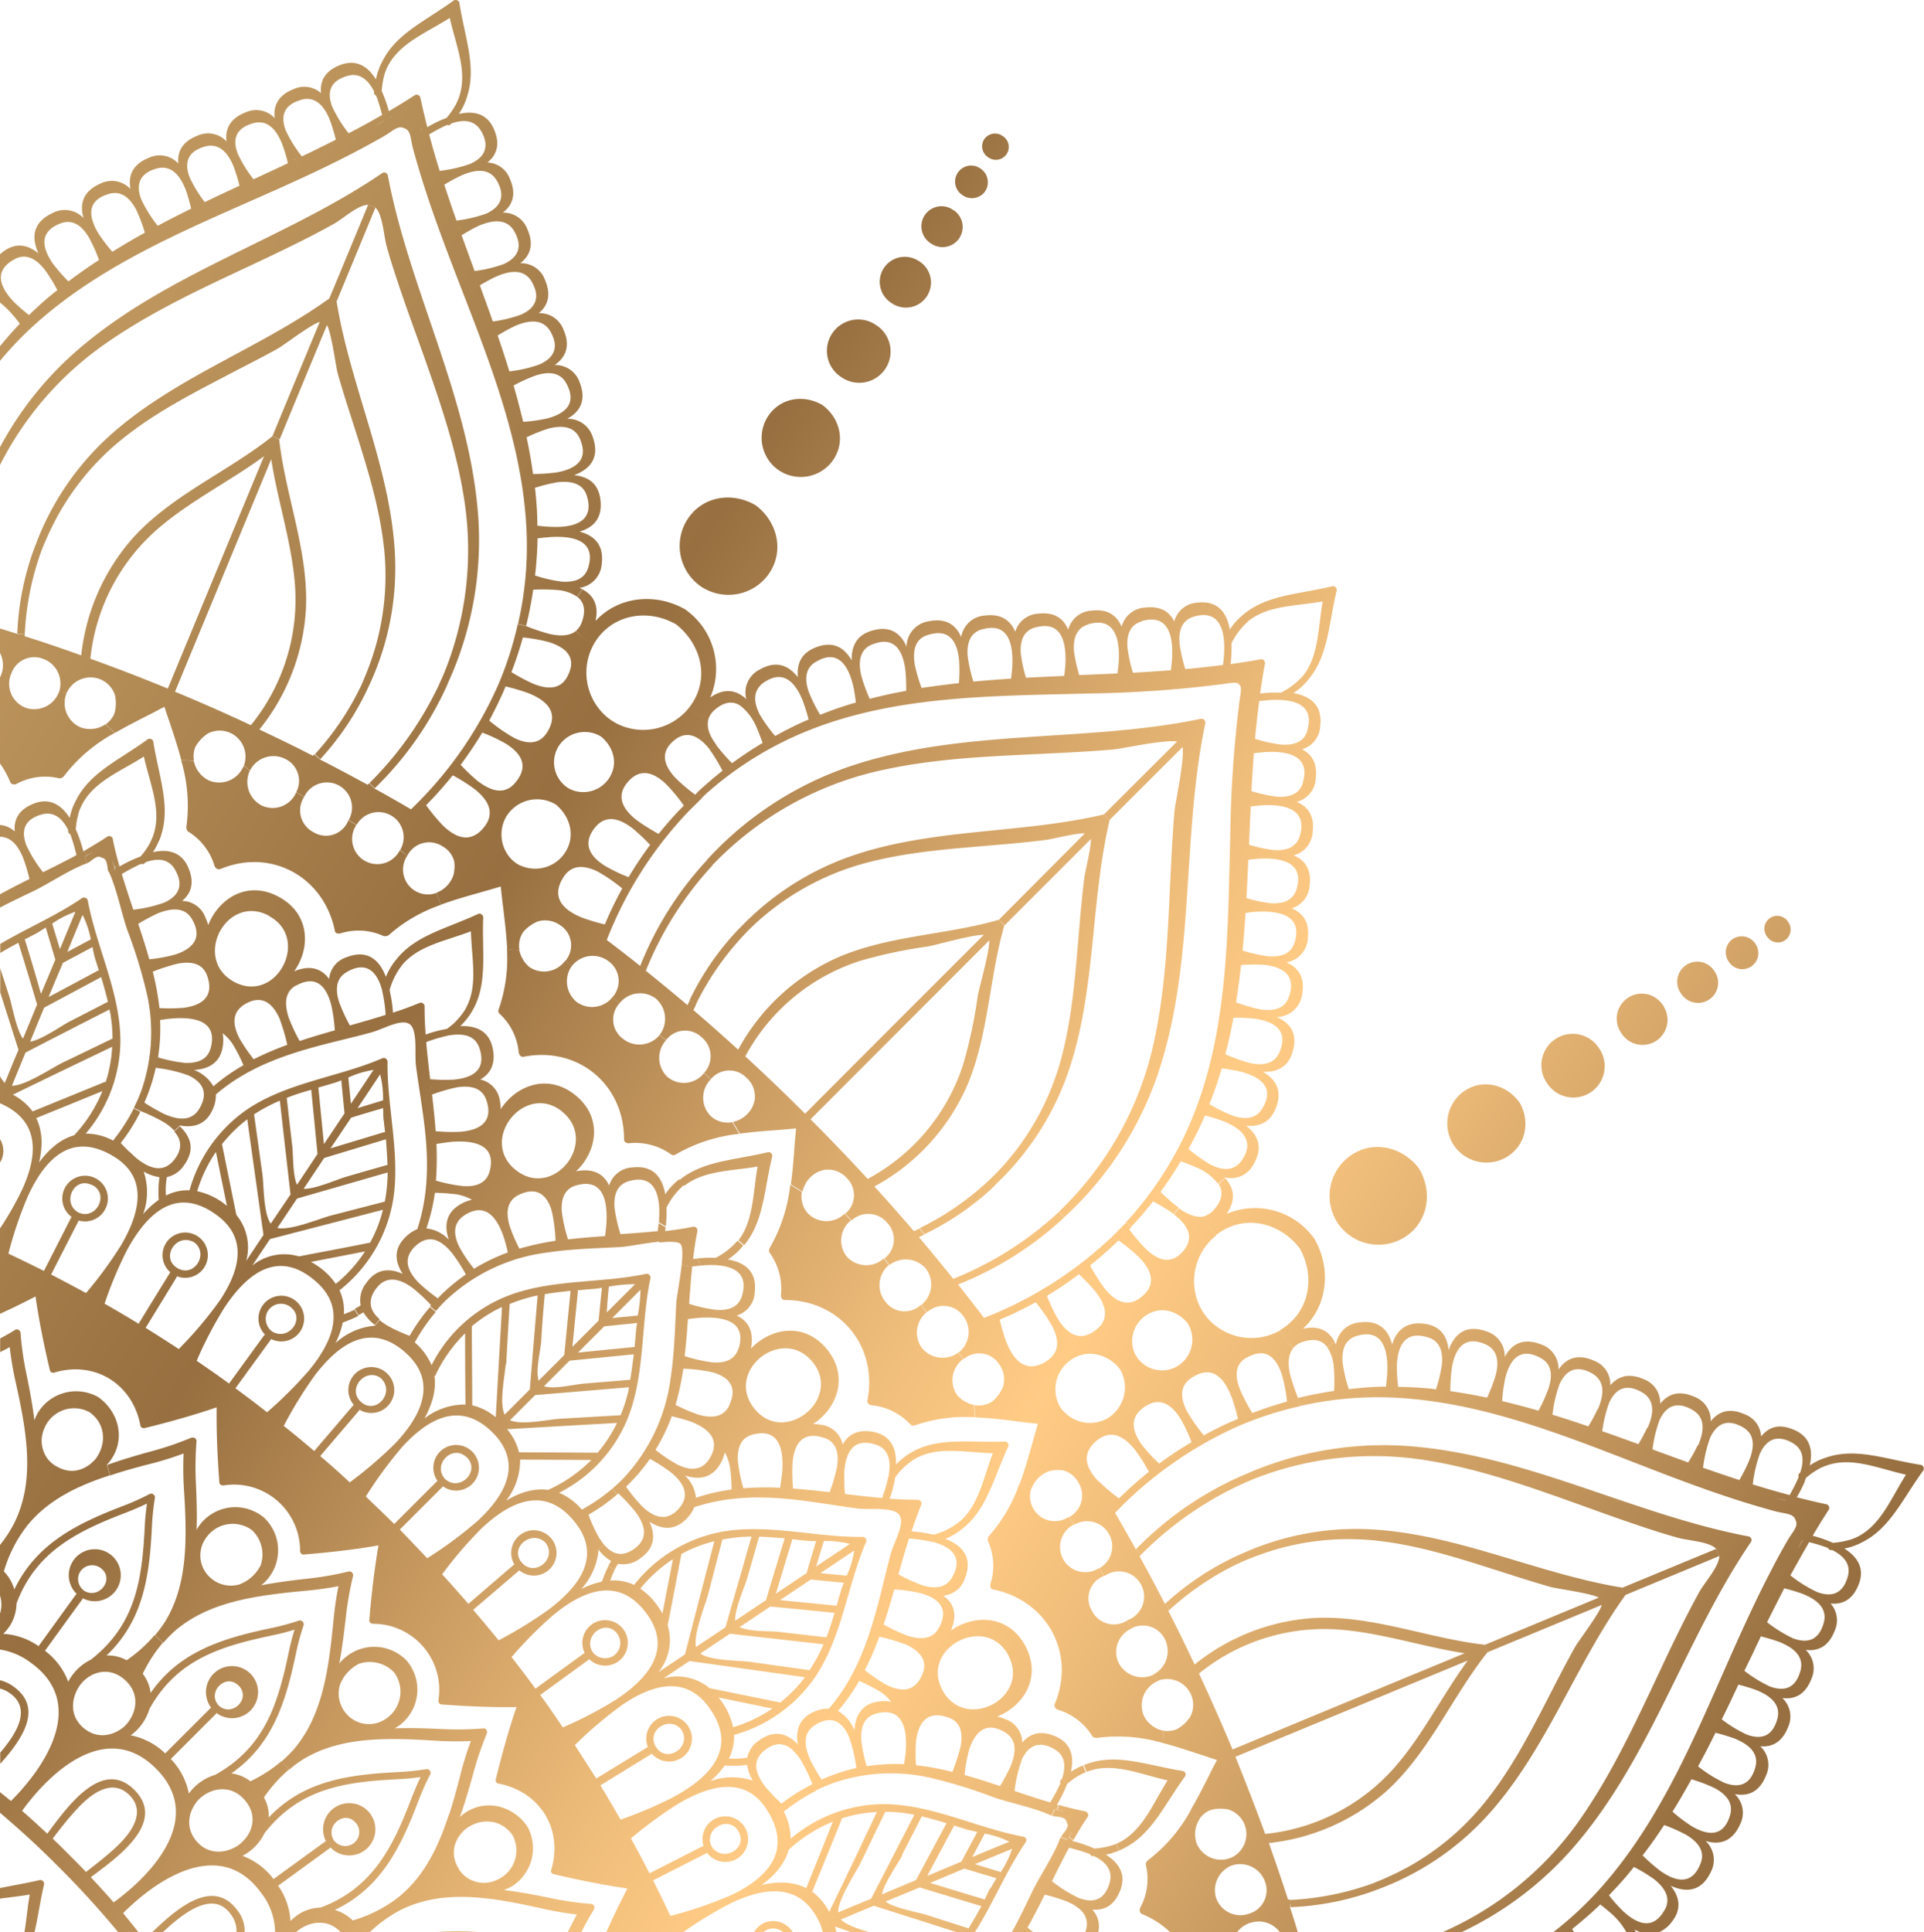 <svg xmlns="http://www.w3.org/2000/svg" xmlns:xlink="http://www.w3.org/1999/xlink" viewBox="0 0 402.58 404.25"><defs><style>.cls-1{fill:url(#_ÂÁ_Ï_ÌÌ_È_ËÂÌÚ_31);}.cls-2{fill:url(#_ÂÁ_Ï_ÌÌ_È_ËÂÌÚ_31-2);}.cls-3{fill:url(#_ÂÁ_Ï_ÌÌ_È_ËÂÌÚ_31-3);}.cls-4{fill:url(#_ÂÁ_Ï_ÌÌ_È_ËÂÌÚ_31-4);}.cls-5{fill:url(#_ÂÁ_Ï_ÌÌ_È_ËÂÌÚ_31-5);}.cls-6{fill:url(#_ÂÁ_Ï_ÌÌ_È_ËÂÌÚ_31-6);}.cls-7{fill:url(#_ÂÁ_Ï_ÌÌ_È_ËÂÌÚ_31-7);}.cls-8{fill:url(#_ÂÁ_Ï_ÌÌ_È_ËÂÌÚ_31-8);}.cls-9{fill:url(#_ÂÁ_Ï_ÌÌ_È_ËÂÌÚ_31-9);}.cls-10{fill:url(#_ÂÁ_Ï_ÌÌ_È_ËÂÌÚ_31-10);}.cls-11{fill:url(#_ÂÁ_Ï_ÌÌ_È_ËÂÌÚ_31-11);}.cls-12{fill:url(#_ÂÁ_Ï_ÌÌ_È_ËÂÌÚ_31-12);}.cls-13{fill:url(#_ÂÁ_Ï_ÌÌ_È_ËÂÌÚ_31-13);}.cls-14{fill:url(#_ÂÁ_Ï_ÌÌ_È_ËÂÌÚ_31-14);}.cls-15{fill:url(#_ÂÁ_Ï_ÌÌ_È_ËÂÌÚ_31-15);}.cls-16{fill:url(#_ÂÁ_Ï_ÌÌ_È_ËÂÌÚ_31-16);}.cls-17{fill:url(#_ÂÁ_Ï_ÌÌ_È_ËÂÌÚ_31-17);}.cls-18{fill:url(#_ÂÁ_Ï_ÌÌ_È_ËÂÌÚ_31-18);}.cls-19{fill:url(#_ÂÁ_Ï_ÌÌ_È_ËÂÌÚ_31-19);}.cls-20{fill:url(#_ÂÁ_Ï_ÌÌ_È_ËÂÌÚ_31-20);}.cls-21{fill:url(#_ÂÁ_Ï_ÌÌ_È_ËÂÌÚ_31-21);}.cls-22{fill:url(#_ÂÁ_Ï_ÌÌ_È_ËÂÌÚ_31-22);}.cls-23{fill:url(#_ÂÁ_Ï_ÌÌ_È_ËÂÌÚ_31-23);}.cls-24{fill:url(#_ÂÁ_Ï_ÌÌ_È_ËÂÌÚ_31-24);}.cls-25{fill:url(#_ÂÁ_Ï_ÌÌ_È_ËÂÌÚ_31-25);}.cls-26{fill:url(#_ÂÁ_Ï_ÌÌ_È_ËÂÌÚ_31-26);}.cls-27{fill:url(#_ÂÁ_Ï_ÌÌ_È_ËÂÌÚ_31-27);}.cls-28{fill:url(#_ÂÁ_Ï_ÌÌ_È_ËÂÌÚ_31-28);}.cls-29{fill:url(#_ÂÁ_Ï_ÌÌ_È_ËÂÌÚ_31-29);}.cls-30{fill:url(#_ÂÁ_Ï_ÌÌ_È_ËÂÌÚ_31-30);}.cls-31{fill:url(#_ÂÁ_Ï_ÌÌ_È_ËÂÌÚ_31-31);}.cls-32{fill:url(#_ÂÁ_Ï_ÌÌ_È_ËÂÌÚ_31-32);}.cls-33{fill:url(#_ÂÁ_Ï_ÌÌ_È_ËÂÌÚ_31-33);}.cls-34{fill:url(#_ÂÁ_Ï_ÌÌ_È_ËÂÌÚ_31-34);}.cls-35{fill:url(#_ÂÁ_Ï_ÌÌ_È_ËÂÌÚ_31-35);}.cls-36{fill:url(#_ÂÁ_Ï_ÌÌ_È_ËÂÌÚ_31-36);}.cls-37{fill:url(#_ÂÁ_Ï_ÌÌ_È_ËÂÌÚ_31-37);}.cls-38{fill:url(#_ÂÁ_Ï_ÌÌ_È_ËÂÌÚ_31-38);}.cls-39{fill:url(#_ÂÁ_Ï_ÌÌ_È_ËÂÌÚ_31-39);}.cls-40{fill:url(#_ÂÁ_Ï_ÌÌ_È_ËÂÌÚ_31-40);}.cls-41{fill:url(#_ÂÁ_Ï_ÌÌ_È_ËÂÌÚ_31-41);}.cls-42{fill:url(#_ÂÁ_Ï_ÌÌ_È_ËÂÌÚ_31-42);}.cls-43{fill:url(#_ÂÁ_Ï_ÌÌ_È_ËÂÌÚ_31-43);}.cls-44{fill:url(#_ÂÁ_Ï_ÌÌ_È_ËÂÌÚ_31-44);}.cls-45{fill:url(#_ÂÁ_Ï_ÌÌ_È_ËÂÌÚ_31-45);}.cls-46{fill:url(#_ÂÁ_Ï_ÌÌ_È_ËÂÌÚ_31-46);}.cls-47{fill:url(#_ÂÁ_Ï_ÌÌ_È_ËÂÌÚ_31-47);}.cls-48{fill:url(#_ÂÁ_Ï_ÌÌ_È_ËÂÌÚ_31-48);}.cls-49{fill:url(#_ÂÁ_Ï_ÌÌ_È_ËÂÌÚ_31-49);}.cls-50{fill:url(#_ÂÁ_Ï_ÌÌ_È_ËÂÌÚ_31-50);}.cls-51{fill:url(#_ÂÁ_Ï_ÌÌ_È_ËÂÌÚ_31-51);}.cls-52{fill:url(#_ÂÁ_Ï_ÌÌ_È_ËÂÌÚ_31-52);}.cls-53{fill:url(#_ÂÁ_Ï_ÌÌ_È_ËÂÌÚ_31-53);}.cls-54{fill:url(#_ÂÁ_Ï_ÌÌ_È_ËÂÌÚ_31-54);}.cls-55{fill:url(#_ÂÁ_Ï_ÌÌ_È_ËÂÌÚ_31-55);}.cls-56{fill:url(#_ÂÁ_Ï_ÌÌ_È_ËÂÌÚ_31-56);}.cls-57{fill:url(#_ÂÁ_Ï_ÌÌ_È_ËÂÌÚ_31-57);}.cls-58{fill:url(#_ÂÁ_Ï_ÌÌ_È_ËÂÌÚ_31-58);}.cls-59{fill:url(#_ÂÁ_Ï_ÌÌ_È_ËÂÌÚ_31-59);}.cls-60{fill:url(#_ÂÁ_Ï_ÌÌ_È_ËÂÌÚ_31-60);}.cls-61{fill:url(#_ÂÁ_Ï_ÌÌ_È_ËÂÌÚ_31-61);}.cls-62{fill:url(#_ÂÁ_Ï_ÌÌ_È_ËÂÌÚ_31-62);}.cls-63{fill:url(#_ÂÁ_Ï_ÌÌ_È_ËÂÌÚ_31-63);}.cls-64{fill:url(#_ÂÁ_Ï_ÌÌ_È_ËÂÌÚ_31-64);}.cls-65{fill:url(#_ÂÁ_Ï_ÌÌ_È_ËÂÌÚ_31-65);}.cls-66{fill:url(#_ÂÁ_Ï_ÌÌ_È_ËÂÌÚ_31-66);}.cls-67{fill:url(#_ÂÁ_Ï_ÌÌ_È_ËÂÌÚ_31-67);}.cls-68{fill:url(#_ÂÁ_Ï_ÌÌ_È_ËÂÌÚ_31-68);}.cls-69{fill:url(#_ÂÁ_Ï_ÌÌ_È_ËÂÌÚ_31-69);}.cls-70{fill:url(#_ÂÁ_Ï_ÌÌ_È_ËÂÌÚ_31-70);}.cls-71{fill:url(#_ÂÁ_Ï_ÌÌ_È_ËÂÌÚ_31-71);}.cls-72{fill:url(#_ÂÁ_Ï_ÌÌ_È_ËÂÌÚ_31-72);}.cls-73{fill:url(#_ÂÁ_Ï_ÌÌ_È_ËÂÌÚ_31-73);}.cls-74{fill:url(#_ÂÁ_Ï_ÌÌ_È_ËÂÌÚ_31-74);}.cls-75{fill:url(#_ÂÁ_Ï_ÌÌ_È_ËÂÌÚ_31-75);}.cls-76{fill:url(#_ÂÁ_Ï_ÌÌ_È_ËÂÌÚ_31-76);}.cls-77{fill:url(#_ÂÁ_Ï_ÌÌ_È_ËÂÌÚ_31-77);}.cls-78{fill:url(#_ÂÁ_Ï_ÌÌ_È_ËÂÌÚ_31-78);}.cls-79{fill:url(#_ÂÁ_Ï_ÌÌ_È_ËÂÌÚ_31-79);}.cls-80{fill:url(#_ÂÁ_Ï_ÌÌ_È_ËÂÌÚ_31-80);}.cls-81{fill:url(#_ÂÁ_Ï_ÌÌ_È_ËÂÌÚ_31-81);}.cls-82{fill:url(#_ÂÁ_Ï_ÌÌ_È_ËÂÌÚ_31-82);}.cls-83{fill:url(#_ÂÁ_Ï_ÌÌ_È_ËÂÌÚ_31-83);}.cls-84{fill:url(#_ÂÁ_Ï_ÌÌ_È_ËÂÌÚ_31-84);}.cls-85{fill:url(#_ÂÁ_Ï_ÌÌ_È_ËÂÌÚ_31-85);}</style><linearGradient id="_ÂÁ_Ï_ÌÌ_È_ËÂÌÚ_31" x1="-14.14" y1="140.31" x2="360.84" y2="369.8" gradientUnits="userSpaceOnUse"><stop offset="0" stop-color="#be965d"/><stop offset="0.28" stop-color="#976f40"/><stop offset="0.43" stop-color="#c99b61"/><stop offset="0.56" stop-color="#f0be7b"/><stop offset="0.63" stop-color="#ffcb85"/><stop offset="0.71" stop-color="#eebc79"/><stop offset="0.87" stop-color="#c0935b"/><stop offset="1" stop-color="#976f40"/></linearGradient><linearGradient id="_ÂÁ_Ï_ÌÌ_È_ËÂÌÚ_31-2" x1="-83.56" y1="253.74" x2="291.42" y2="483.23" xlink:href="#_ÂÁ_Ï_ÌÌ_È_ËÂÌÚ_31"/><linearGradient id="_ÂÁ_Ï_ÌÌ_È_ËÂÌÚ_31-3" x1="-55.01" y1="207.09" x2="319.97" y2="436.58" xlink:href="#_ÂÁ_Ï_ÌÌ_È_ËÂÌÚ_31"/><linearGradient id="_ÂÁ_Ï_ÌÌ_È_ËÂÌÚ_31-4" x1="-58.81" y1="213.3" x2="316.17" y2="442.79" xlink:href="#_ÂÁ_Ï_ÌÌ_È_ËÂÌÚ_31"/><linearGradient id="_ÂÁ_Ï_ÌÌ_È_ËÂÌÚ_31-5" x1="-115.5" y1="305.94" x2="259.48" y2="535.42" xlink:href="#_ÂÁ_Ï_ÌÌ_È_ËÂÌÚ_31"/><linearGradient id="_ÂÁ_Ï_ÌÌ_È_ËÂÌÚ_31-6" x1="-101.71" y1="283.4" x2="273.27" y2="512.89" xlink:href="#_ÂÁ_Ï_ÌÌ_È_ËÂÌÚ_31"/><linearGradient id="_ÂÁ_Ï_ÌÌ_È_ËÂÌÚ_31-7" x1="-108.11" y1="293.86" x2="266.87" y2="523.35" xlink:href="#_ÂÁ_Ï_ÌÌ_È_ËÂÌÚ_31"/><linearGradient id="_ÂÁ_Ï_ÌÌ_È_ËÂÌÚ_31-8" x1="-95.85" y1="273.83" x2="279.13" y2="503.31" xlink:href="#_ÂÁ_Ï_ÌÌ_È_ËÂÌÚ_31"/><linearGradient id="_ÂÁ_Ï_ÌÌ_È_ËÂÌÚ_31-9" x1="-123.49" y1="318.99" x2="251.48" y2="548.47" xlink:href="#_ÂÁ_Ï_ÌÌ_È_ËÂÌÚ_31"/><linearGradient id="_ÂÁ_Ï_ÌÌ_È_ËÂÌÚ_31-10" x1="38.01" y1="55.1" x2="412.99" y2="284.59" xlink:href="#_ÂÁ_Ï_ÌÌ_È_ËÂÌÚ_31"/><linearGradient id="_ÂÁ_Ï_ÌÌ_È_ËÂÌÚ_31-11" x1="-24.63" y1="157.44" x2="350.36" y2="386.93" xlink:href="#_ÂÁ_Ï_ÌÌ_È_ËÂÌÚ_31"/><linearGradient id="_ÂÁ_Ï_ÌÌ_È_ËÂÌÚ_31-12" x1="-16.31" y1="143.86" x2="358.67" y2="373.34" xlink:href="#_ÂÁ_Ï_ÌÌ_È_ËÂÌÚ_31"/><linearGradient id="_ÂÁ_Ï_ÌÌ_È_ËÂÌÚ_31-13" x1="26.63" y1="73.69" x2="401.61" y2="303.18" xlink:href="#_ÂÁ_Ï_ÌÌ_È_ËÂÌÚ_31"/><linearGradient id="_ÂÁ_Ï_ÌÌ_È_ËÂÌÚ_31-14" x1="14.59" y1="93.37" x2="389.57" y2="322.86" xlink:href="#_ÂÁ_Ï_ÌÌ_È_ËÂÌÚ_31"/><linearGradient id="_ÂÁ_Ï_ÌÌ_È_ËÂÌÚ_31-15" x1="-83.41" y1="253.5" x2="291.57" y2="482.99" xlink:href="#_ÂÁ_Ï_ÌÌ_È_ËÂÌÚ_31"/><linearGradient id="_ÂÁ_Ï_ÌÌ_È_ËÂÌÚ_31-16" x1="-63" y1="220.15" x2="311.98" y2="449.64" xlink:href="#_ÂÁ_Ï_ÌÌ_È_ËÂÌÚ_31"/><linearGradient id="_ÂÁ_Ï_ÌÌ_È_ËÂÌÚ_31-17" x1="-27.79" y1="162.62" x2="347.19" y2="392.11" xlink:href="#_ÂÁ_Ï_ÌÌ_È_ËÂÌÚ_31"/><linearGradient id="_ÂÁ_Ï_ÌÌ_È_ËÂÌÚ_31-18" x1="-25.41" y1="158.73" x2="349.57" y2="388.22" xlink:href="#_ÂÁ_Ï_ÌÌ_È_ËÂÌÚ_31"/><linearGradient id="_ÂÁ_Ï_ÌÌ_È_ËÂÌÚ_31-19" x1="-44.68" y1="190.21" x2="330.3" y2="419.7" xlink:href="#_ÂÁ_Ï_ÌÌ_È_ËÂÌÚ_31"/><linearGradient id="_ÂÁ_Ï_ÌÌ_È_ËÂÌÚ_31-20" x1="-11.82" y1="136.52" x2="363.16" y2="366.01" xlink:href="#_ÂÁ_Ï_ÌÌ_È_ËÂÌÚ_31"/><linearGradient id="_ÂÁ_Ï_ÌÌ_È_ËÂÌÚ_31-21" x1="-20.88" y1="151.32" x2="354.1" y2="380.81" xlink:href="#_ÂÁ_Ï_ÌÌ_È_ËÂÌÚ_31"/><linearGradient id="_ÂÁ_Ï_ÌÌ_È_ËÂÌÚ_31-22" x1="-104.93" y1="288.46" x2="176.97" y2="460.98" xlink:href="#_ÂÁ_Ï_ÌÌ_È_ËÂÌÚ_31"/><linearGradient id="_ÂÁ_Ï_ÌÌ_È_ËÂÌÚ_31-23" x1="-108.42" y1="293.9" x2="141.64" y2="446.94" xlink:href="#_ÂÁ_Ï_ÌÌ_È_ËÂÌÚ_31"/><linearGradient id="_ÂÁ_Ï_ÌÌ_È_ËÂÌÚ_31-24" x1="-104.21" y1="287.84" x2="97.34" y2="411.19" xlink:href="#_ÂÁ_Ï_ÌÌ_È_ËÂÌÚ_31"/><linearGradient id="_ÂÁ_Ï_ÌÌ_È_ËÂÌÚ_31-25" x1="-109.41" y1="295.37" x2="93.4" y2="419.49" xlink:href="#_ÂÁ_Ï_ÌÌ_È_ËÂÌÚ_31"/><linearGradient id="_ÂÁ_Ï_ÌÌ_È_ËÂÌÚ_31-26" x1="-24.48" y1="157.18" x2="350.53" y2="386.69" xlink:href="#_ÂÁ_Ï_ÌÌ_È_ËÂÌÚ_31"/><linearGradient id="_ÂÁ_Ï_ÌÌ_È_ËÂÌÚ_31-27" x1="-39.05" y1="181.2" x2="335.79" y2="410.6" xlink:href="#_ÂÁ_Ï_ÌÌ_È_ËÂÌÚ_31"/><linearGradient id="_ÂÁ_Ï_ÌÌ_È_ËÂÌÚ_31-28" x1="29.91" y1="68.34" x2="404.89" y2="297.83" xlink:href="#_ÂÁ_Ï_ÌÌ_È_ËÂÌÚ_31"/><linearGradient id="_ÂÁ_Ï_ÌÌ_È_ËÂÌÚ_31-29" x1="6.35" y1="106.84" x2="381.33" y2="336.32" xlink:href="#_ÂÁ_Ï_ÌÌ_È_ËÂÌÚ_31"/><linearGradient id="_ÂÁ_Ï_ÌÌ_È_ËÂÌÚ_31-30" x1="-24.04" y1="156.42" x2="351.06" y2="385.99" xlink:href="#_ÂÁ_Ï_ÌÌ_È_ËÂÌÚ_31"/><linearGradient id="_ÂÁ_Ï_ÌÌ_È_ËÂÌÚ_31-31" x1="-43.95" y1="189.26" x2="330.86" y2="418.64" xlink:href="#_ÂÁ_Ï_ÌÌ_È_ËÂÌÚ_31"/><linearGradient id="_ÂÁ_Ï_ÌÌ_È_ËÂÌÚ_31-32" x1="-54.76" y1="206.68" x2="320.23" y2="436.17" xlink:href="#_ÂÁ_Ï_ÌÌ_È_ËÂÌÚ_31"/><linearGradient id="_ÂÁ_Ï_ÌÌ_È_ËÂÌÚ_31-33" x1="-10.3" y1="134.04" x2="364.68" y2="363.53" xlink:href="#_ÂÁ_Ï_ÌÌ_È_ËÂÌÚ_31"/><linearGradient id="_ÂÁ_Ï_ÌÌ_È_ËÂÌÚ_31-34" x1="-14.33" y1="140.62" x2="360.65" y2="370.11" xlink:href="#_ÂÁ_Ï_ÌÌ_È_ËÂÌÚ_31"/><linearGradient id="_ÂÁ_Ï_ÌÌ_È_ËÂÌÚ_31-35" x1="-37.44" y1="178.38" x2="337.54" y2="407.87" xlink:href="#_ÂÁ_Ï_ÌÌ_È_ËÂÌÚ_31"/><linearGradient id="_ÂÁ_Ï_ÌÌ_È_ËÂÌÚ_31-36" x1="42.86" y1="47.17" x2="417.84" y2="276.66" xlink:href="#_ÂÁ_Ï_ÌÌ_È_ËÂÌÚ_31"/><linearGradient id="_ÂÁ_Ï_ÌÌ_È_ËÂÌÚ_31-37" x1="19.35" y1="85.59" x2="394.33" y2="315.08" xlink:href="#_ÂÁ_Ï_ÌÌ_È_ËÂÌÚ_31"/><linearGradient id="_ÂÁ_Ï_ÌÌ_È_ËÂÌÚ_31-38" x1="57.07" y1="23.96" x2="432.05" y2="253.45" xlink:href="#_ÂÁ_Ï_ÌÌ_È_ËÂÌÚ_31"/><linearGradient id="_ÂÁ_Ï_ÌÌ_È_ËÂÌÚ_31-39" x1="32.26" y1="64.49" x2="407.24" y2="293.98" xlink:href="#_ÂÁ_Ï_ÌÌ_È_ËÂÌÚ_31"/><linearGradient id="_ÂÁ_Ï_ÌÌ_È_ËÂÌÚ_31-40" x1="68.43" y1="5.38" x2="443.42" y2="234.87" xlink:href="#_ÂÁ_Ï_ÌÌ_È_ËÂÌÚ_31"/><linearGradient id="_ÂÁ_Ï_ÌÌ_È_ËÂÌÚ_31-41" x1="42.6" y1="47.6" x2="417.58" y2="277.09" xlink:href="#_ÂÁ_Ï_ÌÌ_È_ËÂÌÚ_31"/><linearGradient id="_ÂÁ_Ï_ÌÌ_È_ËÂÌÚ_31-42" x1="77.53" y1="-9.48" x2="452.51" y2="220.01" xlink:href="#_ÂÁ_Ï_ÌÌ_È_ËÂÌÚ_31"/><linearGradient id="_ÂÁ_Ï_ÌÌ_È_ËÂÌÚ_31-43" x1="50.86" y1="34.1" x2="425.84" y2="263.59" xlink:href="#_ÂÁ_Ï_ÌÌ_È_ËÂÌÚ_31"/><linearGradient id="_ÂÁ_Ï_ÌÌ_È_ËÂÌÚ_31-44" x1="-30.85" y1="167.36" x2="150.25" y2="278.2" xlink:href="#_ÂÁ_Ï_ÌÌ_È_ËÂÌÚ_31"/><linearGradient id="_ÂÁ_Ï_ÌÌ_È_ËÂÌÚ_31-45" x1="130.97" y1="324.24" x2="250.6" y2="397.46" xlink:href="#_ÂÁ_Ï_ÌÌ_È_ËÂÌÚ_31"/><linearGradient id="_ÂÁ_Ï_ÌÌ_È_ËÂÌÚ_31-46" x1="84.81" y1="-21.37" x2="459.79" y2="208.12" xlink:href="#_ÂÁ_Ï_ÌÌ_È_ËÂÌÚ_31"/><linearGradient id="_ÂÁ_Ï_ÌÌ_È_ËÂÌÚ_31-47" x1="57.48" y1="23.29" x2="432.46" y2="252.78" xlink:href="#_ÂÁ_Ï_ÌÌ_È_ËÂÌÚ_31"/><linearGradient id="_ÂÁ_Ï_ÌÌ_È_ËÂÌÚ_31-48" x1="90.62" y1="-30.88" x2="465.61" y2="198.61" xlink:href="#_ÂÁ_Ï_ÌÌ_È_ËÂÌÚ_31"/><linearGradient id="_ÂÁ_Ï_ÌÌ_È_ËÂÌÚ_31-49" x1="62.76" y1="14.65" x2="437.75" y2="244.14" xlink:href="#_ÂÁ_Ï_ÌÌ_È_ËÂÌÚ_31"/><linearGradient id="_ÂÁ_Ï_ÌÌ_È_ËÂÌÚ_31-50" x1="-6.99" y1="128.62" x2="368" y2="358.11" xlink:href="#_ÂÁ_Ï_ÌÌ_È_ËÂÌÚ_31"/><linearGradient id="_ÂÁ_Ï_ÌÌ_È_ËÂÌÚ_31-51" x1="48.39" y1="38.13" x2="423.37" y2="267.62" xlink:href="#_ÂÁ_Ï_ÌÌ_È_ËÂÌÚ_31"/><linearGradient id="_ÂÁ_Ï_ÌÌ_È_ËÂÌÚ_31-52" x1="29.1" y1="69.66" x2="404.08" y2="299.15" xlink:href="#_ÂÁ_Ï_ÌÌ_È_ËÂÌÚ_31"/><linearGradient id="_ÂÁ_Ï_ÌÌ_È_ËÂÌÚ_31-53" x1="-18.4" y1="147.27" x2="356.58" y2="376.76" xlink:href="#_ÂÁ_Ï_ÌÌ_È_ËÂÌÚ_31"/><linearGradient id="_ÂÁ_Ï_ÌÌ_È_ËÂÌÚ_31-54" x1="95.28" y1="-38.48" x2="470.26" y2="191" xlink:href="#_ÂÁ_Ï_ÌÌ_È_ËÂÌÚ_31"/><linearGradient id="_ÂÁ_Ï_ÌÌ_È_ËÂÌÚ_31-55" x1="67" y1="7.73" x2="441.98" y2="237.22" xlink:href="#_ÂÁ_Ï_ÌÌ_È_ËÂÌÚ_31"/><linearGradient id="_ÂÁ_Ï_ÌÌ_È_ËÂÌÚ_31-56" x1="24.2" y1="77.66" x2="399.18" y2="307.15" xlink:href="#_ÂÁ_Ï_ÌÌ_È_ËÂÌÚ_31"/><linearGradient id="_ÂÁ_Ï_ÌÌ_È_ËÂÌÚ_31-57" x1="-23.05" y1="154.87" x2="351.93" y2="384.35" xlink:href="#_ÂÁ_Ï_ÌÌ_È_ËÂÌÚ_31"/><linearGradient id="_ÂÁ_Ï_ÌÌ_È_ËÂÌÚ_31-58" x1="-13.31" y1="138.96" x2="361.67" y2="368.44" xlink:href="#_ÂÁ_Ï_ÌÌ_È_ËÂÌÚ_31"/><linearGradient id="_ÂÁ_Ï_ÌÌ_È_ËÂÌÚ_31-59" x1="-56.55" y1="209.61" x2="318.43" y2="439.1" xlink:href="#_ÂÁ_Ï_ÌÌ_È_ËÂÌÚ_31"/><linearGradient id="_ÂÁ_Ï_ÌÌ_È_ËÂÌÚ_31-60" x1="-50.86" y1="200.3" x2="324.13" y2="429.79" xlink:href="#_ÂÁ_Ï_ÌÌ_È_ËÂÌÚ_31"/><linearGradient id="_ÂÁ_Ï_ÌÌ_È_ËÂÌÚ_31-61" x1="-21.33" y1="152.06" x2="353.65" y2="381.55" xlink:href="#_ÂÁ_Ï_ÌÌ_È_ËÂÌÚ_31"/><linearGradient id="_ÂÁ_Ï_ÌÌ_È_ËÂÌÚ_31-62" x1="-59.1" y1="214.35" x2="315.54" y2="443.63" xlink:href="#_ÂÁ_Ï_ÌÌ_È_ËÂÌÚ_31"/><linearGradient id="_ÂÁ_Ï_ÌÌ_È_ËÂÌÚ_31-63" x1="-22.93" y1="154.68" x2="352.03" y2="384.15" xlink:href="#_ÂÁ_Ï_ÌÌ_È_ËÂÌÚ_31"/><linearGradient id="_ÂÁ_Ï_ÌÌ_È_ËÂÌÚ_31-64" x1="-23.69" y1="155.92" x2="351.28" y2="385.41" xlink:href="#_ÂÁ_Ï_ÌÌ_È_ËÂÌÚ_31"/><linearGradient id="_ÂÁ_Ï_ÌÌ_È_ËÂÌÚ_31-65" x1="-56.49" y1="209.49" x2="318.5" y2="438.98" xlink:href="#_ÂÁ_Ï_ÌÌ_È_ËÂÌÚ_31"/><linearGradient id="_ÂÁ_Ï_ÌÌ_È_ËÂÌÚ_31-66" x1="-57.64" y1="211.71" x2="317.15" y2="441.08" xlink:href="#_ÂÁ_Ï_ÌÌ_È_ËÂÌÚ_31"/><linearGradient id="_ÂÁ_Ï_ÌÌ_È_ËÂÌÚ_31-67" x1="-21.88" y1="152.95" x2="353.11" y2="382.44" xlink:href="#_ÂÁ_Ï_ÌÌ_È_ËÂÌÚ_31"/><linearGradient id="_ÂÁ_Ï_ÌÌ_È_ËÂÌÚ_31-68" x1="-22.33" y1="153.69" x2="352.66" y2="383.18" xlink:href="#_ÂÁ_Ï_ÌÌ_È_ËÂÌÚ_31"/><linearGradient id="_ÂÁ_Ï_ÌÌ_È_ËÂÌÚ_31-69" x1="-56.07" y1="208.82" x2="318.91" y2="438.31" xlink:href="#_ÂÁ_Ï_ÌÌ_È_ËÂÌÚ_31"/><linearGradient id="_ÂÁ_Ï_ÌÌ_È_ËÂÌÚ_31-70" x1="288.14" y1="304.37" x2="440.64" y2="397.71" xlink:href="#_ÂÁ_Ï_ÌÌ_È_ËÂÌÚ_31"/><linearGradient id="_ÂÁ_Ï_ÌÌ_È_ËÂÌÚ_31-71" x1="53.59" y1="29.88" x2="151.33" y2="89.69" xlink:href="#_ÂÁ_Ï_ÌÌ_È_ËÂÌÚ_31"/><linearGradient id="_ÂÁ_Ï_ÌÌ_È_ËÂÌÚ_31-72" x1="49.23" y1="36.77" x2="178.67" y2="115.99" xlink:href="#_ÂÁ_Ï_ÌÌ_È_ËÂÌÚ_31"/><linearGradient id="_ÂÁ_Ï_ÌÌ_È_ËÂÌÚ_31-73" x1="309.42" y1="281.32" x2="379.33" y2="324.09" xlink:href="#_ÂÁ_Ï_ÌÌ_È_ËÂÌÚ_31"/><linearGradient id="_ÂÁ_Ï_ÌÌ_È_ËÂÌÚ_31-74" x1="1.05" y1="115.65" x2="375.96" y2="345.09" xlink:href="#_ÂÁ_Ï_ÌÌ_È_ËÂÌÚ_31"/><linearGradient id="_ÂÁ_Ï_ÌÌ_È_ËÂÌÚ_31-75" x1="57.16" y1="23.83" x2="432.04" y2="253.26" xlink:href="#_ÂÁ_Ï_ÌÌ_È_ËÂÌÚ_31"/><linearGradient id="_ÂÁ_Ï_ÌÌ_È_ËÂÌÚ_31-76" x1="54.11" y1="28.79" x2="429.17" y2="258.32" xlink:href="#_ÂÁ_Ï_ÌÌ_È_ËÂÌÚ_31"/><linearGradient id="_ÂÁ_Ï_ÌÌ_È_ËÂÌÚ_31-77" x1="12.45" y1="96.87" x2="387.43" y2="326.35" xlink:href="#_ÂÁ_Ï_ÌÌ_È_ËÂÌÚ_31"/><linearGradient id="_ÂÁ_Ï_ÌÌ_È_ËÂÌÚ_31-78" x1="10.98" y1="99.36" x2="385.92" y2="328.82" xlink:href="#_ÂÁ_Ï_ÌÌ_È_ËÂÌÚ_31"/><linearGradient id="_ÂÁ_Ï_ÌÌ_È_ËÂÌÚ_31-79" x1="63.14" y1="14.03" x2="438.12" y2="243.52" xlink:href="#_ÂÁ_Ï_ÌÌ_È_ËÂÌÚ_31"/><linearGradient id="_ÂÁ_Ï_ÌÌ_È_ËÂÌÚ_31-80" x1="62.3" y1="15.4" x2="437.28" y2="244.88" xlink:href="#_ÂÁ_Ï_ÌÌ_È_ËÂÌÚ_31"/><linearGradient id="_ÂÁ_Ï_ÌÌ_È_ËÂÌÚ_31-81" x1="14.09" y1="94.17" x2="389.08" y2="323.66" xlink:href="#_ÂÁ_Ï_ÌÌ_È_ËÂÌÚ_31"/><linearGradient id="_ÂÁ_Ï_ÌÌ_È_ËÂÌÚ_31-82" x1="12.76" y1="96.95" x2="345.95" y2="300.86" xlink:href="#_ÂÁ_Ï_ÌÌ_È_ËÂÌÚ_31"/><linearGradient id="_ÂÁ_Ï_ÌÌ_È_ËÂÌÚ_31-83" x1="64.2" y1="12.3" x2="439.17" y2="241.78" xlink:href="#_ÂÁ_Ï_ÌÌ_È_ËÂÌÚ_31"/><linearGradient id="_ÂÁ_Ï_ÌÌ_È_ËÂÌÚ_31-84" x1="63.66" y1="13.17" x2="438.72" y2="242.71" xlink:href="#_ÂÁ_Ï_ÌÌ_È_ËÂÌÚ_31"/><linearGradient id="_ÂÁ_Ï_ÌÌ_È_ËÂÌÚ_31-85" x1="14.51" y1="93.46" x2="389.51" y2="322.96" xlink:href="#_ÂÁ_Ï_ÌÌ_È_ËÂÌÚ_31"/></defs><title>Asset 1</title><g id="Layer_2" data-name="Layer 2"><g id="ornametn"><path class="cls-1" d="M269.91,397.4l-.4,0c-1.28-4-2.64-7.9-4-11.82A44.1,44.1,0,0,0,290,374.81c9.05-8.15,13.79-19.8,21.29-29.2l-.63-1.52c-11.95-1.34-23.54-6.23-35.7-5.59a44.08,44.08,0,0,0-25,9.73c-1.78-3.76-3.6-7.51-5.5-11.22l.3-.26-1-1.18q-2.58-5-5.32-10l.33-.32-1.1-1.1c-1.42-2.57-2.87-5.11-4.35-7.65a81.83,81.83,0,0,1,25.86-18.17A73,73,0,0,1,272,294.18l-.38-1.69a40.58,40.58,0,0,1-1.68-4.95c-.45-2.05-.48-4.1.64-5.47L269,280.52v0h0l-1-2.27a12.19,12.19,0,0,1-15.47-2.64c-.26-.33-.51-.67-.74-1a13.35,13.35,0,0,1-.7-1.2,12.24,12.24,0,0,1,3.38-14.95l-1.55-1.95a0,0,0,0,0,0,0h0l-.54-2.17c-1.5.57-3.17,0-4.73-.91-.34-.22-.66-.44-1-.69l-1,1.34c2.72,2.09,4.59,4.82,1.68,7.92-2.47,2.65-5.11,1.54-7.35-.49a34.74,34.74,0,0,1-3.67-4.29c.15-.15.29-.3.43-.46l-1.1-1-1,1c-.6.61-1.2,1.23-1.81,1.83-.19.18-.38.38-.57.55s-.6.55-.9.82a81.77,81.77,0,0,1-25.46,15.76c-1.78-2.35-3.6-4.66-5.42-7a70.77,70.77,0,0,0,22.16-14l-1.08-1.17a71.77,71.77,0,0,1-22.09,14q-3.54-4.41-7.2-8.73l1.08-.51-.92-1.3-1.2.57c-2.7-3.16-5.47-6.28-8.27-9.36a44,44,0,0,0,19.5-21.32c4.41-10.56,4.52-22.3,7.67-33.22L209,192.43c-10.92,3.15-22.66,3.26-33.22,7.67a43.92,43.92,0,0,0-21.32,19.5c-3.09-2.8-6.2-5.57-9.36-8.27.19-.41.37-.8.57-1.2l-1.3-.93-.51,1.09q-4.32-3.66-8.73-7.2a71.77,71.77,0,0,1,14-22.09l-1.17-1.08a70.77,70.77,0,0,0-14,22.16c-2.31-1.82-4.62-3.64-7-5.42a81.77,81.77,0,0,1,15.76-25.46c.27-.3.54-.61.82-.9s.37-.38.55-.57c.6-.61,1.22-1.21,1.83-1.81l1-1-1-1.11-.46.44a34.74,34.74,0,0,1-4.29-3.67c-2-2.24-3.14-4.88-.49-7.35,3.09-2.91,5.83-1,7.92,1.67l1.34-1c-.25-.32-.47-.65-.69-1-1-1.56-1.48-3.23-.91-4.74l-2.18-.53v0h0l-2-1.55a12.24,12.24,0,0,1-14.95,3.38c-.41-.22-.8-.44-1.2-.7s-.68-.48-1-.74a12.19,12.19,0,0,1-2.64-15.47l-2.27-1s0,0,0,0h0l0,0L120.51,132c-1.37,1.12-3.42,1.09-5.47.64a40.58,40.58,0,0,1-5-1.68l-1.7-.38a73,73,0,0,1-4.17,12.87,81.83,81.83,0,0,1-18.17,25.86c-2.54-1.48-5.08-2.93-7.65-4.35l-1.1-1.1-.32.32q-5-2.73-10-5.31l-1.18-1.05-.26.3c-3.71-1.9-7.46-3.72-11.22-5.5a44.15,44.15,0,0,0,9.73-25c.64-12.17-4.25-23.75-5.59-35.7L57,91.27c-9.4,7.5-21,12.24-29.2,21.29A44.1,44.1,0,0,0,17,137.11c-3.92-1.4-7.86-2.76-11.82-4,0-.13,0-.27,0-.4l-1.57-.09c-1.2-.39-2.41-.76-3.61-1.13v5.1a5.69,5.69,0,0,1,.42,4.07l1.88.44A5.1,5.1,0,0,1,9,137.82a5.51,5.51,0,0,1,3.36,6.94l1.64.1a5.46,5.46,0,0,1,6.8-2.82,5.38,5.38,0,0,1,3.27,3.43,8,8,0,0,1-.08,3.65c-.05.13-.08.26-.14.38a5.32,5.32,0,0,1-1.76,2.06l2,1.76c2.45-1.43,5-2.7,7.53-4,.94-.47,1.87-1,2.8-1.45.31,1,.63,2,1,3,.88,2.68,1.79,5.39,2.52,8.14l2.65.16a5.24,5.24,0,0,1,.21-2.7,3,3,0,0,1,.17-.37,8.06,8.06,0,0,1,2.52-2.64,5.37,5.37,0,0,1,4.74-.11,5.45,5.45,0,0,1,2.81,6.8l1.24,1.09a5.5,5.5,0,0,1,7.28-2.53,5.1,5.1,0,0,1,2.44,7l1.64,1a5.26,5.26,0,1,1,9.32,4.86l1.66,1a5.26,5.26,0,1,1,9.11,5.26L85.23,179a5.12,5.12,0,0,1,7.4-1.92,5.06,5.06,0,0,1,2.43,3.22,8.15,8.15,0,0,1-.18,2.79,6,6,0,0,1-3.56,3.68l.91,2.51c3.07-1.15,6.27-2,9.45-2.91,1-.29,2.06-.6,3.1-.9.11,1,.21,2.06.34,3.1.4,3.31.84,6.64,1,10l2.58.25a5.22,5.22,0,0,1,.6-3.56,5.09,5.09,0,0,1,.34-.47,8.29,8.29,0,0,1,2.85-2,5.42,5.42,0,0,1,4.71.76,5,5,0,0,1,1.09,7.48l1.37,1.07a.4.4,0,0,0,.1-.12,5.49,5.49,0,0,1,7.56-.89,5.09,5.09,0,0,1,.79,7.58l1.52,1.22a5.48,5.48,0,0,1,7.58-1,5.59,5.59,0,0,1,1.09,7.23l-.3.41,1.36,1.07a5,5,0,0,1,7.44-.61,5.14,5.14,0,0,1,.53,7.47l1.42,1.31a5,5,0,0,1,7.43-.31,5.16,5.16,0,0,1,1.77,3.87c0,.1,0,.19,0,.28s0,.22,0,.33a7.92,7.92,0,0,1-.49,1.59,6,6,0,0,1-4.1,3.2l1.47,2.44c2.8-.39,5.64-.59,8.48-.8l3.26-.29c-.1,1.09-.2,2.17-.29,3.26-.21,2.84-.41,5.68-.8,8.47l2.44,1.48a6,6,0,0,1,3.2-4.1,7.92,7.92,0,0,1,1.59-.49l.33,0,.28,0a5.16,5.16,0,0,1,3.87,1.77,5,5,0,0,1-.32,7.43l1.32,1.42a5.14,5.14,0,0,1,7.47.53,5,5,0,0,1-.61,7.44l1.07,1.36.41-.3a5.59,5.59,0,0,1,7.23,1.09,5.49,5.49,0,0,1-1,7.58l1.22,1.52a5.09,5.09,0,0,1,7.58.79,5.49,5.49,0,0,1-.89,7.56l-.13.1,1.08,1.37a5,5,0,0,1,7.48,1.09,5.45,5.45,0,0,1,.76,4.71,8.38,8.38,0,0,1-2,2.85,5.09,5.09,0,0,1-.47.34,5.22,5.22,0,0,1-3.56.6l.25,2.58c3.32.12,6.65.56,10,1,1,.13,2.07.23,3.1.34-.3,1-.61,2.06-.9,3.1-.89,3.18-1.77,6.38-2.91,9.45l2.51.91a6,6,0,0,1,3.68-3.56,7.9,7.9,0,0,1,2.79-.18,5.06,5.06,0,0,1,3.22,2.43,5.13,5.13,0,0,1-1.92,7.4l1.14,1.56a5.26,5.26,0,1,1,5.26,9.11l1,1.66A5.26,5.26,0,1,1,235.8,339l1,1.64a5.1,5.1,0,0,1,7,2.44,5.51,5.51,0,0,1-2.53,7.28l1.09,1.23a5.47,5.47,0,0,1,6.8,2.82,5.37,5.37,0,0,1-.11,4.74,8.06,8.06,0,0,1-2.64,2.52,3,3,0,0,1-.37.17,5.24,5.24,0,0,1-2.7.21l.16,2.65c2.75.73,5.46,1.64,8.14,2.52,1,.33,2,.65,3,1-.49.93-1,1.86-1.45,2.8-1.27,2.52-2.54,5.08-4,7.53l1.76,2a5.32,5.32,0,0,1,2.06-1.76c.12-.06.25-.09.38-.14a8,8,0,0,1,3.65-.08,5.38,5.38,0,0,1,3.43,3.27,5.46,5.46,0,0,1-2.82,6.8l.1,1.64a5.51,5.51,0,0,1,6.94,3.36,5.1,5.1,0,0,1-3.24,6.69l.44,1.88a5.41,5.41,0,0,1,5.94,2.09h3.75q-.79-2.64-1.65-5.28Zm-125.62-230-.06.06a1.37,1.37,0,0,0-.15-.21ZM35.11,144.06q-8-3.3-16.2-6.25a41.59,41.59,0,0,1,14.68-27.66c6.7-5.62,14.6-9.54,21.65-14.7Zm17.38,7.66q-7.86-3.69-15.87-7L56.75,96.07c1.34,8.64,4.16,17,4.92,25.71A41.59,41.59,0,0,1,52.49,151.72Zm78.91,11.84c2.7-3.1,5.61-1.78,8,.51a37.07,37.07,0,0,1,3.69,4.46c-.26.27-.53.52-.78.79-1.58,1.64-3.07,3.36-4.5,5.14a41.09,41.09,0,0,1-4.76-3C130.46,169.37,128.71,166.64,131.4,163.56Zm.9,9.69a40.52,40.52,0,0,1,3.73,3.51,76.85,76.85,0,0,0-4.5,6.75,35.17,35.17,0,0,1-4.88-2.32c-3-1.87-5-4.53-2.15-8.06C126.81,170.26,129.74,171.31,132.3,173.25Zm-6.55-19.16c2.44,2,3.58,5.26,2,8.2a6.46,6.46,0,0,1-8.41,2.83c-.21-.12-.43-.24-.65-.38l-.11-.08a6.38,6.38,0,0,1-1.76-8.43A6.5,6.5,0,0,1,125.75,154.09Zm-16.34-20.73a34.76,34.76,0,0,1,5.37.95c3.46,1.07,6.21,3.17,3.84,7.39-1.5,2.68-4.27,2.44-6.92,1.4a37.7,37.7,0,0,1-4.69-2.49C107.93,138.24,108.73,135.81,109.41,133.36Zm-3,8.71.18.11-.2-.05S106.41,142.09,106.41,142.07ZM105.2,145c.08-.16.15-.33.22-.5s.25-.59.37-.89a42.92,42.92,0,0,1,4.68,1.37c3.63,1.43,6.67,3.85,4.08,8.12-1.73,2.86-4.44,2.54-7,1.26a34.61,34.61,0,0,1-5.18-3.6C103.37,148.85,104.34,146.94,105.2,145Zm4.69,11.94,0,0h0Zm-8.82,16.39c-2.82,3.19-5.83,1.81-8.34-.57a38.94,38.94,0,0,1-3.57-4.31,81.85,81.85,0,0,0,5.57-6.25,37,37,0,0,1,4.63,2.93C102.06,167.29,103.86,170.11,101.07,173.3Zm2.32-6.23,0,0h0Zm-3.22-3.52A37.86,37.86,0,0,1,96.39,160a80.68,80.68,0,0,0,4.52-6.73,33,33,0,0,1,4.9,2.3c3,1.85,5,4.47,2.15,8C105.67,166.49,102.74,165.46,100.17,163.55Zm8.68,17.5c-.26-.13-.5-.28-.75-.43a7.79,7.79,0,0,1-.65-.48,7.45,7.45,0,0,1-1.49-9.37,7.55,7.55,0,0,1,10.32-2.5c2.81,2.29,4.1,6.11,2.3,9.49A7.48,7.48,0,0,1,108.85,181.05Zm13.2,11c-3.77-1.46-6.93-4-4.26-8.39,1.79-3,4.6-2.65,7.29-1.34a35.31,35.31,0,0,1,5.12,3.52,79.24,79.24,0,0,0-3.65,7.53A40.58,40.58,0,0,1,122.05,192.07ZM168.46,233q-6.12-6.12-12.51-12a41.69,41.69,0,0,1,24.1-20,100.39,100.39,0,0,1,14.16-3c1.71-.29,8.93-2.42,11.64-2.42Q187.15,214.25,168.46,233Zm13.13,13.67q-5.85-6.36-12-12.5L207,196.73c0,2.71-2.13,9.93-2.42,11.64a100.39,100.39,0,0,1-3,14.16A41.65,41.65,0,0,1,181.59,246.62Zm61,59.57a37.86,37.86,0,0,1-3.52-3.78c-1.91-2.57-2.94-5.5-.05-7.79,3.52-2.8,6.15-.8,8,2.15a33,33,0,0,1,2.3,4.9A76,76,0,0,0,242.55,306.19Zm3.12-13.5h0v0Zm14.78,3.5a1.46,1.46,0,0,0-.05-.2l.11.17Zm.43-12.23c4.22-2.37,6.32.38,7.38,3.84a33.72,33.72,0,0,1,1,5.37c-2.45.68-4.88,1.48-7.26,2.4a39.14,39.14,0,0,1-2.48-4.69C258.44,288.23,258.2,285.46,260.88,284Zm-3.25,8.15a42.67,42.67,0,0,1,1.36,4.68l-.88.37-.5.22c-2,.86-3.88,1.83-5.76,2.86a34.61,34.61,0,0,1-3.6-5.18c-1.28-2.59-1.6-5.3,1.26-7C253.78,285.44,256.2,288.48,257.63,292.11Zm-9.14-15.28a6.5,6.5,0,0,1-2.15,8.92,6.37,6.37,0,0,1-8.42-1.76l-.08-.12c-.14-.21-.26-.43-.38-.64a6.45,6.45,0,0,1,2.83-8.41C243.23,273.25,246.51,274.39,248.49,276.83Zm-13.28-18.54.15.21a1.37,1.37,0,0,0-.21-.15Zm-2,1.94.79-.78a37.86,37.86,0,0,1,4.46,3.69c2.29,2.43,3.61,5.34.51,8s-5.81.94-7.92-1.69a39.77,39.77,0,0,1-3-4.76C229.9,263.3,231.62,261.81,233.26,260.23Zm2.27,39,0,0h0S235.53,299.2,235.53,299.22Zm-9.71-32.67a40.52,40.52,0,0,1,3.51,3.73c1.94,2.56,3,5.49.11,7.8-3.52,2.85-6.18.81-8.05-2.15a35.17,35.17,0,0,1-2.32-4.88A79.15,79.15,0,0,0,225.82,266.55Zm-6.92,18.24c-4.43,2.67-6.93-.49-8.39-4.26a40.58,40.58,0,0,1-1.32-4.5,79.24,79.24,0,0,0,7.53-3.65,34.77,34.77,0,0,1,3.52,5.12C221.55,280.19,221.87,283,218.9,284.79Zm3.54,10.33a5.47,5.47,0,0,1-.48-.65c-.15-.24-.3-.48-.43-.74a7.49,7.49,0,0,1,3.29-9.74c3.38-1.79,7.2-.5,9.49,2.31a7.55,7.55,0,0,1-2.5,10.32A7.44,7.44,0,0,1,222.44,295.12Zm7.41,14.73c-2.39-2.51-3.76-5.53-.57-8.34s6-1,8.2,1.71a38.17,38.17,0,0,1,2.93,4.63,80,80,0,0,0-6.25,5.57A38.94,38.94,0,0,1,229.85,309.85Zm21,40.24a41.59,41.59,0,0,1,29.94-9.18c8.71.76,17.07,3.58,25.7,4.91Q282.22,355.9,257.9,366,254.54,358,250.86,350.09Zm13.91,33.58q-3-8.16-6.25-16.2l48.61-20.13c-5.16,7.05-9.08,15-14.7,21.65A41.59,41.59,0,0,1,264.77,383.67Z"/><path class="cls-2" d="M159.93,402.27a4.75,4.75,0,0,0-2.17,2h1.93a3,3,0,0,1,1.2-.69,3.1,3.1,0,0,1,3,.69h2A4.78,4.78,0,0,0,159.93,402.27Z"/><path class="cls-3" d="M0,238.32v4.88a4.88,4.88,0,0,0,.31-.55A4.66,4.66,0,0,0,0,238.32Z"/><path class="cls-4" d="M214.72,384.73a.73.73,0,0,0-.51-.46c-9.86-1.82-19.28-6.84-29.45-6.83a30.16,30.16,0,0,0-19.34,7.26A12,12,0,0,0,164,379a39.92,39.92,0,0,1,6.73-4.35l-.69-1.41a38.59,38.59,0,0,0-6.51,4.09c-.51-.45-1.05-1-1.63-1.56-.33-.4-.67-.75-1-1.09s-.51-.58-.76-.88c-1.9-2.47-3-5.31-.21-7.57,2.4-1.95,4.4-1.52,6-.08L167,365c-2.13-2.26-4.85-3.3-8.17-.88a5.63,5.63,0,0,0-2.46,3.58,15.93,15.93,0,0,1-3.86.19,10,10,0,0,0,1.09-4.93,30.47,30.47,0,0,0,17-12.17c5.63-8.37,6.67-19,10.58-28.1a.78.78,0,0,0-.67-1.16c-9.42.12-18.9-2.57-28.32-1.26a30.35,30.35,0,0,0-19.51,11.31,9.94,9.94,0,0,0-5-.91,20,20,0,0,1,.94-2.24l-1.31-.82a28.77,28.77,0,0,0-1.36,3.28,18.4,18.4,0,0,0-4.31,1.53,13.86,13.86,0,0,0,3.6-8.23l1.19-1a12.54,12.54,0,0,1-1.09-1.52c-.33-.56-.63-1.13-.91-1.72-.11-.25-.24-.52-.37-.79-.36-.8-.66-1.57-.93-2.26a38.59,38.59,0,0,0,6-4.24l-1-1.23a38.53,38.53,0,0,1-6.38,4.4A13,13,0,0,0,117,312.3a30.15,30.15,0,0,0,14.2-15.22c3.85-9.31,2.83-19.92,4.89-29.62a.79.79,0,0,0-.95-.95c-9.7,2.06-20.31,1-29.62,4.89a30.15,30.15,0,0,0-15.22,14.2,13,13,0,0,0-3.52-4.75,38.53,38.53,0,0,1,4.4-6.38l-1.23-1a38.59,38.59,0,0,0-4.24,6c-.69-.27-1.46-.57-2.26-.93-.27-.13-.54-.26-.8-.37-.58-.28-1.15-.58-1.71-.91a12.54,12.54,0,0,1-1.52-1.09l-1,1.19A13.74,13.74,0,0,0,70.2,281a17.92,17.92,0,0,0,1.52-4.31A28.18,28.18,0,0,0,75,275.29L74.19,274a20,20,0,0,1-2.24.94,10.05,10.05,0,0,0-.91-5,30.35,30.35,0,0,0,11.31-19.51c1.31-9.42-1.38-18.9-1.26-28.32a.79.79,0,0,0-1.16-.68c-9.13,3.92-19.73,5-28.1,10.59a30.39,30.39,0,0,0-12.17,17,10,10,0,0,0-4.93,1.09,15,15,0,0,1,.19-3.86,5.63,5.63,0,0,0,3.58-2.46c2.42-3.32,1.38-6-.88-8.17l-1.16,1.1c1.44,1.6,1.87,3.61-.08,6-2.26,2.76-5.1,1.69-7.57-.21-.3-.25-.6-.5-.88-.76a13.28,13.28,0,0,0-1.09-1c-.58-.58-1.11-1.12-1.57-1.63a38,38,0,0,0,4.1-6.51L28,231.89a39.64,39.64,0,0,1-4.34,6.73,12,12,0,0,0-5.73-1.46,30.16,30.16,0,0,0,7.26-19.34c0-10.17-5-19.59-6.83-29.45a.73.73,0,0,0-.46-.51.76.76,0,0,0-.69,0c-5.35,3.68-11.52,6.29-17.16,9.62v1.9c1.25-.75,2.51-1.47,3.8-2.14q2,6.45,3.91,12.91l-2.95,7.14c-1.39-1.81-2.29-7-2.83-8.71l-1.93-6v5.06q1.91,6,3.82,12c-1,2.3-1.91,4.61-2.87,6.92A6.08,6.08,0,0,1,0,225.15v5.68H.05a19.84,19.84,0,0,1,1.94,1c6.55,4,5.53,10.86,2.52,17.3A66.73,66.73,0,0,1,0,257v17.87c2.51-1.16,5-2.36,7.43-3.64.75,5.17,1.79,10.3,3,15.4a.65.65,0,0,0,.41.51.7.7,0,0,0,.54,0c8.49-2.51,16.34,2.37,18,11.06a.62.62,0,0,0,.52.55.77.77,0,0,0,.43,0c5.07-1.25,10.09-2.64,15-4.32-.06,5.21.17,10.4.56,15.6a.71.71,0,0,0,.59.72.32.32,0,0,0,.13,0h.12a.53.53,0,0,0,.13,0,13.83,13.83,0,0,1,15.93,13.7.7.7,0,0,0,.08.33.64.64,0,0,0,.69.44c5.25-.43,10.45-1,15.63-1.91-.88,5.18-1.48,10.38-1.91,15.63a.64.64,0,0,0,.44.69.7.7,0,0,0,.33.08,13.83,13.83,0,0,1,13.7,15.93.53.53,0,0,0,0,.13,0,0,0,0,0,0,0,.14.14,0,0,0,0,.09.34.34,0,0,0,0,.14.71.71,0,0,0,.72.59c5.2.39,10.39.62,15.6.55-1.69,4.95-3.07,10-4.32,15.05a.69.69,0,0,0,0,.43.62.62,0,0,0,.55.52c8.69,1.67,13.56,9.52,11.06,18a.7.7,0,0,0,0,.54.65.65,0,0,0,.51.41c5.1,1.21,10.23,2.25,15.4,3-1.56,3-3,6-4.39,9.1h16.14a79.08,79.08,0,0,1,10.24-6.18c6.44-3,13.29-4,17.3,2.52a19.84,19.84,0,0,1,1.05,1.94c.19.54.37,1.12.53,1.72h2.86c-.08-.37-.16-.75-.28-1.14l3.29,1.14h3.74c-2.35-.68-4.74-1.54-5.82-2.62l6.92-2.87,17.2,5.49H204c3.85-6.06,6.6-12.94,10.65-18.83A.76.76,0,0,0,214.72,384.73Zm-3.53.57c-2.58,1.08-5.18,2.14-7.77,3.23q1.31-2.46,2.63-4.92A18.91,18.91,0,0,1,211.19,385.3Zm-11.61-3.41,2.45.78c.5.16,1.4.36,2.45.59-1.11,2.06-2.21,4.14-3.31,6.2l-7.15,3c1.83-3.43,3.65-6.85,5.49-10.26A1,1,0,0,0,199.58,381.89Zm-43.24-12.67a9,9,0,0,0,1.17,3.3,13.51,13.51,0,0,0-8.87.11,18.41,18.41,0,0,0,3-3.27A22.79,22.79,0,0,0,156.34,369.22Zm-2.94-7.87a14.35,14.35,0,0,0-2.29-5.22c-.25-.36-.51-.7-.77-1q5.64,1.17,11.27,2.31A29.58,29.58,0,0,1,153.4,361.35Zm9.87-5.17,0,0c-4.94-1-9.86-2-14.79-3a10.71,10.71,0,0,0-9.62-2.07l5.41-3.61,24.16,3.39A29.56,29.56,0,0,1,163.27,356.18Zm6.13-6.76-12.46-1.74c-2.36-.34-8.2-.18-10.4-1.75,2.06-1.39,4.13-2.76,6.19-4.14L172.31,344A34.08,34.08,0,0,1,169.4,349.42Zm3.53-6.88-10.07-1.15c-1.62-.18-6.2,0-8.09-1l6.42-4.29q6.72.64,13.43,1.32C174.11,339.17,173.56,340.87,172.93,342.54Zm3.11-10c-.34,1.15-.66,2.29-1,3.44a.7.7,0,0,0-.3-.09l-11.53-1.13c2.15-1.45,4.3-2.87,6.44-4.31l6.92.68C176.33,331.74,176.14,332.23,176,332.57Zm1.12-2.9-5.49-.53,7.07-4.73A19.28,19.28,0,0,1,177.16,329.67Zm.67-6.63c-2.37,1.57-4.71,3.14-7.07,4.72l1.62-5.33A20.33,20.33,0,0,1,177.83,323Zm-12.11-1,2.87.32c.47.05,1.25.07,2.18.08-.68,2.23-1.35,4.47-2,6.7l-6.43,4.3c1.13-3.72,2.26-7.46,3.39-11.17A1,1,0,0,0,165.72,322Zm-6.87-.52c1.79.05,3.57.19,5.34.36q-2,6.47-3.91,12.92l-6.44,4.29c-.16-2.28,2-7.14,2.5-8.85C157.19,327.31,158,324.39,158.85,321.49Zm-1.6,0q-2.73,9.48-5.45,18.95l-6.16,4.13c-.6-2.81,2-8.86,2.61-11.3q1.45-5.6,2.9-11.18A33,33,0,0,1,157.25,321.47Zm-7.79,1q-3.08,11.81-6.13,23.63l-5.55,3.71A10.66,10.66,0,0,0,139.7,340c1-4.91,1.89-9.83,2.85-14.73a.81.81,0,0,0,0-.15A28.51,28.51,0,0,1,149.46,322.45Zm-8.67,3.75q-1.09,5.67-2.18,11.32a16.65,16.65,0,0,0-1.15-1.78,13.86,13.86,0,0,0-3.49-3.42A30,30,0,0,1,140.79,326.2Zm-26-14.52c-3-.44-6,.5-8.88,2.22a13.65,13.65,0,0,0,2.92-8.58l14.9.08A30.23,30.23,0,0,1,114.74,311.68Zm10.34-7.8-.08,0-16.45-.09A11.68,11.68,0,0,0,106.1,299c7.68-.45,15.34-.87,23-1.31A29.35,29.35,0,0,1,125.08,303.88Zm6.42-13.21a34,34,0,0,1-1.69,5.37l-12.65.73c-2.37.14-8,1.41-10.49.31l5.26-5.26,19.65-1.64C131.55,290.34,131.53,290.51,131.5,290.67Zm.37-2.06-9.93.83c-1.74.14-6.1,1.23-8.16.53l5.35-5.35,13.38-1.32h.05C132.39,285.07,132.17,286.84,131.87,288.61Zm1.58-13.43-5.4.53,5.91-5.92A30.52,30.52,0,0,1,133.45,275.18Zm-6-6.06a30.39,30.39,0,0,1,5.39-.5l-5.92,5.91C127.05,272.73,127.23,270.93,127.4,269.12Zm5.81,7.62c-.11.67-.19,1.22-.22,1.53l-.3,3.5-.18,0-11.66,1.16q2.73-2.75,5.48-5.48Zm-12.4-6.85,3.49-.3c.32,0,.87-.11,1.54-.22l-.69,6.88-5.48,5.48c.39-3.88.77-7.78,1.16-11.66A.9.9,0,0,0,120.81,269.89Zm-6.84.82c1.76-.3,3.54-.52,5.32-.69,0,0,0,0,0,.05-.45,4.46-.88,8.92-1.33,13.38l-5.34,5.35c-.7-2.06.39-6.42.53-8.16C113.42,277.33,113.69,274,114,270.71Zm-8.16,14.71q.36-6.33.73-12.65a34,34,0,0,1,5.37-1.69l.49-.08q-.83,9.83-1.64,19.65c-1.76,1.75-3.51,3.51-5.26,5.26C104.4,293.44,105.67,287.79,105.81,285.42Zm-.87-11.95q-.66,11.5-1.31,23A11.68,11.68,0,0,0,98.81,294c0-5.49-.07-11-.09-16.45a.31.31,0,0,0,0-.08A29.1,29.1,0,0,1,104.94,273.47Zm-14,14.36a30.31,30.31,0,0,1,6.28-8.93q0,7.46.08,14.9a13.65,13.65,0,0,0-8.58,2.92C90.4,293.82,91.34,290.8,90.9,287.83ZM70.26,268.61a13.86,13.86,0,0,0-3.42-3.49A16.65,16.65,0,0,0,65.06,264l11.32-2.19A29.83,29.83,0,0,1,70.26,268.61ZM77.43,260a.81.81,0,0,0-.15,0c-4.91,1-9.82,1.9-14.73,2.85a10.66,10.66,0,0,0-9.76,1.92c1.23-1.86,2.47-3.7,3.71-5.55l23.63-6.13A28.51,28.51,0,0,1,77.43,260Zm3.68-14.71a33,33,0,0,1-.6,6.1l-11.18,2.89c-2.44.63-8.49,3.22-11.3,2.62l4.13-6.16Zm0-1.6c-2.9.83-5.82,1.66-8.72,2.51-1.71.48-6.57,2.66-8.86,2.5q2.16-3.21,4.3-6.44l12.92-3.91C80.9,240.16,81,241.94,81.09,243.73ZM80.24,234c.12,1,.22,1.91.33,2.87a1,1,0,0,0-.23,0l-11.18,3.38,4.31-6.42c2.23-.69,4.47-1.36,6.7-2C80.18,232.74,80.2,233.51,80.24,234Zm-.09-3.79-5.33,1.62c1.58-2.36,3.15-4.7,4.72-7.07A20.33,20.33,0,0,1,80.15,230.2Zm-2-6.36c-1.57,2.36-3.15,4.71-4.73,7.07q-.25-2.76-.54-5.49A19.43,19.43,0,0,1,78.17,223.84ZM70,226.54c.34-.1.83-.29,1.41-.53.23,2.31.45,4.61.68,6.92-1.44,2.14-2.86,4.29-4.31,6.44q-.56-5.76-1.13-11.53a.82.82,0,0,0-.09-.3ZM65.12,228q.67,6.71,1.32,13.42c-1.43,2.15-2.85,4.29-4.29,6.43-.93-1.89-.78-6.47-1-8.09-.39-3.36-.77-6.71-1.15-10.07C61.71,229,63.41,228.47,65.12,228Zm-6.56,2.31q1.11,9.78,2.23,19.58L56.65,256c-1.57-2.2-1.42-8-1.75-10.4l-1.74-12.46A34,34,0,0,1,58.56,230.27Zm-6.82,3.9,3.39,24.16c-1.2,1.79-2.41,3.6-3.61,5.41a10.71,10.71,0,0,0-2.07-9.62c-1-4.93-2-9.85-3-14.79a0,0,0,0,0,0,0A29.23,29.23,0,0,1,51.74,234.17ZM45.18,241q1.14,5.64,2.3,11.27c-.33-.26-.67-.52-1-.77a14.35,14.35,0,0,0-5.22-2.29A29.58,29.58,0,0,1,45.18,241Zm-15.12,4.1a9,9,0,0,0,3.3,1.17,22.1,22.1,0,0,0-.14,4.74,18.41,18.41,0,0,0-3.27,3A13.51,13.51,0,0,0,30.06,245.07Zm-14.52-7.59c-2.88.79-5.31,2.9-7.36,5.68.77-3.32.76-6.53-.61-9.27q6.93-2.82,13.86-5.65A30,30,0,0,1,15.54,237.48Zm4.37-36.93c.26.81.51,1.63.78,2.45a.72.72,0,0,0-.27.07c-3.41,1.84-6.83,3.66-10.26,5.49q1.48-3.57,3-7.15c2.06-1.1,4.14-2.2,6.2-3.31C19.55,199.15,19.74,200.05,19.91,200.55Zm-2.63-9.16A19.26,19.26,0,0,1,19,196.53l-4.92,2.63C15.13,196.57,16.2,194,17.28,191.39Zm-1.52-.63c-1.07,2.59-2.15,5.18-3.22,7.78l-1.62-5.34A19.33,19.33,0,0,1,15.76,190.76Zm-10.49,6a.78.78,0,0,0-.13-.24l2.28-1.18c.47-.24,1.24-.74,2.15-1.32.67,2.24,1.36,4.49,2,6.73q-1.48,3.57-3,7.15Q7,202.36,5.27,196.8Zm4,14,11.89-6.37c.53,1.71,1,3.43,1.42,5.16q-4.07,2.1-8.11,4.18c-1.58.82-5.9,3.86-8.16,4.16C7.26,215.58,8.24,213.19,9.23,210.82Zm-3.9,9.4q8.76-4.53,17.54-9c0,.2.09.39.13.58a32.54,32.54,0,0,1,.51,5.5q-5.25,2.55-10.48,5.06c-2.22,1.08-7.72,4.82-10.57,4.82C3.42,224.83,4.38,222.53,5.33,220.22Zm1.45,12.33a12.1,12.1,0,0,0-4.13-3.5Q13,224,23.47,219a29.17,29.17,0,0,1-1.34,7.35.65.65,0,0,0-.19,0Zm3.89,34.09c1.88-3.67,3.76-7.37,5.63-11a1,1,0,0,0,.08-.28A4.77,4.77,0,0,0,22,253a4.77,4.77,0,1,0-7,1.6.79.79,0,0,0-.14.17L9.19,265.89c-2.46-1.24-4.94-2.44-7.43-3.62a82.25,82.25,0,0,1,4-11.86c3.53-7.79,9.16-14,18.22-8.35,7.13,4.45,5.23,11.79,1.41,18.37A87.44,87.44,0,0,1,18,270.52C15.57,269.2,13.13,267.9,10.67,266.64Zm8.57-18.71c3.72,1.88.89,7.45-2.87,5.77C12.82,251.65,15.51,246,19.24,247.93Zm11.22,29.86q3.26-5.31,6.5-10.62A.56.56,0,0,0,37,267a4.74,4.74,0,1,0-1.34-.81.41.41,0,0,0-.16.18c-2.17,3.52-4.32,7-6.49,10.57-2.35-1.44-4.73-2.83-7.13-4.2a84.77,84.77,0,0,1,4.59-11c4.13-7.72,10.31-13.93,19-7.44,6.52,4.86,4.58,11.62.59,17.68a83,83,0,0,1-8.65,10.25C35.12,280.74,32.8,279.24,30.46,277.79Zm10-17.94c3.39,2.34.14,7.62-3.41,5.46S36.87,257.87,40.51,259.85Zm15.36,35.62q-3.25-2.54-6.6-5l7.39-10.16a.94.94,0,0,0,.06-.15,4.78,4.78,0,1,0-1.25-.91.82.82,0,0,0-.26.23l-7.27,10c-2.23-1.63-4.49-3.2-6.78-4.76a83,83,0,0,1,5.73-11c4.72-7.19,11.29-12.58,19.26-5.56,6.4,5.63,3.42,12.59-1.42,18.5A86.66,86.66,0,0,1,55.87,295.47ZM56,274.35a3.25,3.25,0,0,1,4.67-1c3.42,2.44-.29,7.35-3.77,5.19A3.3,3.3,0,0,1,56,274.35Zm11,30.27,8.08-9.46a.75.75,0,0,0,.14-.24,4.8,4.8,0,1,0-1.18-1,.57.57,0,0,0-.13.1l-8.16,9.55q-3.15-2.69-6.38-5.26a86.7,86.7,0,0,1,6.52-10.59c4.92-6.45,11.42-11.16,18.66-5s3.68,13.44-1.93,19.33a87,87,0,0,1-9.44,8.08C71.19,308.26,69.13,306.42,67,304.62Zm12.72-16.25c3,2.82-.89,7.65-4.09,5S76.47,285.85,79.76,288.37ZM89.39,326c-1.89-2-3.79-4-5.73-6l8.85-8.85a.85.85,0,0,0,.14-.21,4.77,4.77,0,1,0-1.1-1.11,1.37,1.37,0,0,0-.21.15l-8.85,8.85c-2-1.94-3.94-3.84-5.95-5.74a86.93,86.93,0,0,1,7.66-10.43c5.35-5.81,12-9.65,18.73-3.1s2.71,13.38-3.11,18.73A86.43,86.43,0,0,1,89.39,326Zm8.28-21.13c2.94,2.94-1.48,7.31-4.55,4.55C90.36,306.39,94.73,302,97.67,304.91ZM99,336.79l9.55-8.16a.34.34,0,0,0,.09-.13,4.74,4.74,0,1,0-1-1.18.6.6,0,0,0-.24.14L98,335.54q-2.71-3.14-5.49-6.18a87,87,0,0,1,8.08-9.44c5.89-5.61,13.08-9.25,19.33-1.93s1.46,13.74-5,18.66a86.7,86.7,0,0,1-10.59,6.52Q101.72,339.94,99,336.79Zm15.17-14c2.52,3.29-2.31,7.26-5,4.09S111.39,319.85,114.21,322.82Zm-1.14,31.82q5-3.64,10-7.27a.82.82,0,0,0,.23-.26,4.74,4.74,0,0,0,6.21.43,4.76,4.76,0,1,0-7.12-1.68.94.94,0,0,0-.15.06l-10.16,7.39q-2.45-3.35-5-6.6a85.66,85.66,0,0,1,8.8-8.86c5.91-4.84,12.87-7.82,18.5-1.42,7,8,1.63,14.54-5.57,19.26a84.13,84.13,0,0,1-11,5.73C116.26,359.13,114.7,356.87,113.07,354.64Zm16.16-12.75a3.25,3.25,0,0,1-1,4.67,3.29,3.29,0,0,1-4.19-.91C121.88,342.18,126.79,338.47,129.23,341.89Zm.63,38.78c-1.37-2.4-2.76-4.78-4.2-7.13l10.57-6.49a.41.41,0,0,0,.18-.16,4.78,4.78,0,1,0-.81-1.34.56.56,0,0,0-.19.07l-10.62,6.5c-1.45-2.34-3-4.67-4.46-7a83,83,0,0,1,10.25-8.65c6.06-4,12.82-5.93,17.68.59,6.49,8.68.28,14.86-7.44,19A84.77,84.77,0,0,1,129.86,380.67Zm12.87-18.6c2,3.64-3.3,6.95-5.46,3.4S140.39,358.68,142.73,362.07Zm9.44,34.79a82.25,82.25,0,0,1-11.86,4c-1.18-2.49-2.38-5-3.62-7.44l11.11-5.65a.79.79,0,0,0,.17-.14,4.77,4.77,0,1,0-.71-1.39.75.75,0,0,0-.27.08q-5.53,2.81-11.05,5.63-1.89-3.69-3.89-7.31a87.32,87.32,0,0,1,10.1-7.37c6.58-3.82,13.92-5.72,18.37,1.41C166.19,387.7,160,393.33,152.17,396.86Zm2.48-13.52c1.88,3.73-3.72,6.42-5.77,2.87C147.2,382.45,152.77,379.62,154.65,383.34Zm14,11.67c-2.74-1.37-5.95-1.39-9.27-.61,2.78-2,4.89-4.48,5.68-7.37a30.32,30.32,0,0,1,9.24-5.89Q171.51,388.07,168.69,395Zm4.84,4.92a12.1,12.1,0,0,0-3.5-4.13q3.08-7.57,6.17-15.16a.42.42,0,0,0,0-.19,28.89,28.89,0,0,1,7.36-1.34C180.23,386,176.89,393,173.53,399.93Zm8.83-2.68-6.92,2.87c0-2.85,3.74-8.35,4.82-10.57q2.52-5.24,5.06-10.48a32.54,32.54,0,0,1,5.5.51l.58.13Zm6.43-9.1c1.38-2.7,2.78-5.4,4.17-8.11,1.74.4,3.46.89,5.17,1.42l-6.37,11.89-7.13,3C184.93,394.05,188,389.73,188.79,388.15Zm13.86,15.28L194,400.65c-1.69-.54-6.9-1.44-8.71-2.83l7.14-2.95,12.91,3.91C204.47,400.36,203.59,401.92,202.65,403.43Zm4.55-8.27L206,397.44a.78.78,0,0,0-.24-.13l-11.14-3.38,7.15-3,6.73,2C207.94,393.92,207.44,394.69,207.2,395.16Zm2.18-3.5L204,390l7.78-3.22A19.33,19.33,0,0,1,209.38,391.66Z"/><path class="cls-5" d="M49.67,399.66c-5.12-7-12.85-.23-17.83,4.59h2.22c4.4-4.14,10.66-9,14.33-3.62a5.54,5.54,0,0,1,1.09,3.62h1.7A6.91,6.91,0,0,0,49.67,399.66Z"/><path class="cls-6" d="M90.85,404.25h9.82A55.51,55.51,0,0,0,90.85,404.25Z"/><path class="cls-7" d="M2.92,352.91A8,8,0,0,0,0,351.52v1.74a6.39,6.39,0,0,1,2,.93c4.63,3.18,1.63,8.3-1.95,12.47V369C4.5,364.06,9.16,357.45,2.92,352.91Z"/><path class="cls-8" d="M123.67,398.31a65.13,65.13,0,0,1-8.45-1.21c-3.31-.69-6.58-1.29-9.79-1.69a9,9,0,0,0,1.72-.8,9.4,9.4,0,0,0,3.14-12.6c-3-4.21-8.56-5.74-13-2.73a8.12,8.12,0,0,0-1.15.94l-2.21-.62c-2.2,6.8-5.16,12.88-10.38,17.17a28.43,28.43,0,0,1-9.73,5,9,9,0,0,0-3.76-2.19c9.56-4.56,13.71-12.86,17.51-22.87A50.33,50.33,0,0,1,90,371.26a.78.78,0,0,0-.86-1.13,53.31,53.31,0,0,1-5.91.61c-10.57.53-19.77,1.87-27,9.49a8,8,0,0,0-1-4.2,29.58,29.58,0,0,1,5.24-5.84l-1.56-1.75a30.06,30.06,0,0,1-6.51,4.22,8.12,8.12,0,0,0-4-1.65c8.56-5.95,11.36-14.73,13.53-25.09A52.74,52.74,0,0,1,63.53,340a.79.79,0,0,0-1-.95,52.74,52.74,0,0,1-5.92,1.59c-10.36,2.17-19.15,5-25.09,13.53a8.21,8.21,0,0,0-1.65-4,29.82,29.82,0,0,1,4.22-6.51l-1.75-1.56a29.58,29.58,0,0,1-5.84,5.24,8,8,0,0,0-4.2-1c7.62-7.25,9-16.45,9.49-27a53.13,53.13,0,0,1,.61-5.9.78.78,0,0,0-1.13-.86A52.38,52.38,0,0,1,25.91,315C15.9,318.81,7.6,323,3,332.52a9.05,9.05,0,0,0-2.19-3.77,28.47,28.47,0,0,1,5-9.72c4.29-5.22,10.37-8.18,17.17-10.38l-.62-2.21a7.42,7.42,0,0,0,.93-1.15c3-4.44,1.49-10-2.72-13A9.4,9.4,0,0,0,8,295.43a9,9,0,0,0-.8,1.72c-.4-3.21-1-6.48-1.69-9.79a65.13,65.13,0,0,1-1.21-8.45.78.78,0,0,0-1.16-.68c-1,.64-2.06,1.22-3.11,1.79v2.86c.67-.35,1.35-.69,2-1.06A70.77,70.77,0,0,0,3.24,289c2.38,10.66,4.19,20.85-.35,29.82A27.36,27.36,0,0,1,0,323.22v10.59a6.38,6.38,0,0,1,0,3.77v7.52a14.31,14.31,0,0,1,6.51,2.8c11.57,8.37,3.37,21.31-4.22,28.89-.75-.64-1.53-1.24-2.29-1.87v4.32c4.21,3.57,8.27,7.3,12.14,11.2q6.63,6.58,12.61,13.81H29c-1.07-1.33-2.14-2.66-3.24-4,7.58-7.59,20.52-15.79,28.89-4.23a13.56,13.56,0,0,1,2.91,8.19H62l.37-.34c2.56-2,6.39-2.42,8.88.34h6.14a28.81,28.81,0,0,1,6.31-4.56c9-4.54,19.16-2.73,29.82-.35a70.77,70.77,0,0,0,7.2,1.23c-.68,1.2-1.31,2.44-1.91,3.68h2.83c.83-1.62,1.7-3.22,2.67-4.78A.78.78,0,0,0,123.67,398.31ZM9.32,298.73a6.72,6.72,0,0,1,9.39-3.3c3.72,2.64,3.42,7.11,1.22,9.88-2,2.25-5.08,3.33-8.2,1.4a.13.13,0,0,1-.06,0,6.66,6.66,0,0,1-1.56-1.33l0,0s0-.05-.06-.07A6.33,6.33,0,0,1,9.32,298.73ZM26,351.34c3.54,3,2.62,7.39,0,9.87-2.35,2-5.67,2.67-8.5.31h0l0,0c-2.84-2.4-2.68-5.82-1.08-8.5C18.34,350,22.48,348.32,26,351.34Zm-7.12,12.87s0,0,0,0v0ZM9.41,345.36q3.94-5.46,7.9-10.89l0-.1a5.44,5.44,0,1,0-1.26-.91.68.68,0,0,0-.2.18L8.07,344.39a14.35,14.35,0,0,0-7.39-2.58A9.88,9.88,0,0,0,2.15,340a9,9,0,0,0,1.3-4.52c4-10.8,12.6-15.09,22.85-19q2.26-.87,4.45-1.92c-.21,1.59-.38,3.18-.46,4.78-.55,11.2-1.9,20.55-11.28,27.88a10.59,10.59,0,0,0-4.74,4.62A14.32,14.32,0,0,0,9.41,345.36Zm7.32-16.48A3,3,0,0,1,21,328c3,2.12.12,6.25-2.91,5.05-.18-.08-.36-.18-.54-.28l-.32-.31A2.94,2.94,0,0,1,16.73,328.88Zm-2.22,31.6,0,0v0Zm0,27.6q-1.73-1.74-3.49-3.43c1.59-2.08,3.19-4.15,5-6.09,2.71-3,7.31-6.78,11.07-3s-.06,8.36-3,11.07c-1.94,1.77-4,3.37-6.09,5Q16.24,389.8,14.5,388.08ZM23.78,398c-1.56-1.79-3.16-3.54-4.78-5.27,5.26-3.95,16-11.35,9.14-18.25s-14.3,3.88-18.25,9.14c-1.73-1.62-3.48-3.22-5.27-4.78,6.17-8.52,17.83-19,28-8.86S32.3,391.79,23.78,398Zm14.59-14.21s0,0,0,0,0,0,0,0ZM35.74,368l9.45-9.45a1.53,1.53,0,0,0,.11-.16l.11.07a5.43,5.43,0,0,0,7.14-.75,5.45,5.45,0,1,0-8.45-.55.76.76,0,0,1,.08.11,1.53,1.53,0,0,0-.16.11l-9.45,9.45a14.26,14.26,0,0,0-7.22-3.78,10.49,10.49,0,0,0,3.91-5.5c5.79-10.41,14.9-13.14,25.79-15.43,1.54-.32,3.06-.72,4.58-1.18-.46,1.52-.86,3-1.18,4.58-2.29,10.89-5,20-15.43,25.79a10.49,10.49,0,0,0-5.5,3.91A14.34,14.34,0,0,0,35.74,368Zm14.19-15.36c2.53,2.53-.88,6.21-3.63,4.58a5.12,5.12,0,0,1-.54-.41,5.12,5.12,0,0,1-.41-.54C43.72,353.52,47.4,350.12,49.93,352.65ZM42.08,388.1s0,0,0,0l0,0Zm7.5-1.86c-2.67,1.6-6.09,1.76-8.49-1.08l0,0h0c-2.36-2.83-1.68-6.15.31-8.5,2.48-2.64,6.88-3.56,9.87,0S52.6,384.24,49.58,386.24Zm13,14.19a9.48,9.48,0,0,0-1.8,1.47,14.35,14.35,0,0,0-2.58-7.39l10.75-7.82a.68.68,0,0,0,.18-.2,5.47,5.47,0,1,0-.91-1.27l-.1,0q-5.44,3.94-10.89,7.9a14.32,14.32,0,0,0-6.5-4.86,10.59,10.59,0,0,0,4.62-4.74c7.33-9.38,16.68-10.73,27.87-11.29,1.61-.07,3.2-.24,4.79-.46-.7,1.47-1.34,2.95-1.92,4.46-3.9,10.25-8.19,18.82-19,22.85A9,9,0,0,0,62.57,400.43Zm12.05-18.85a2.93,2.93,0,0,1-4.47,3.76l-.3-.31a4.63,4.63,0,0,1-.28-.54C68.37,381.46,72.49,378.61,74.62,381.58Zm22.74,11s0,0-.07-.06l0,0a6.7,6.7,0,0,1-1.34-1.56l0-.06c-1.94-3.12-.85-6.22,1.4-8.2,2.77-2.21,7.24-2.5,9.88,1.22a6.72,6.72,0,0,1-3.3,9.39A6.33,6.33,0,0,1,97.36,392.57Z"/><path class="cls-9" d="M9,393.55a.78.78,0,0,0-.74-.21C5.44,394,2.65,394.46,0,395v2.21c2-.28,4.12-.49,6.22-.85-.47,2.68-.68,5.37-1.11,7.89H7.22c.73-3.12,1.17-6.5,2-10A.8.8,0,0,0,9,393.55Z"/><path class="cls-10" d="M158.4,152.42c.48,1.09.86,2.14,1.18,3-2.2,1.33-4.35,2.73-6.4,4.25a39.39,39.39,0,0,1-3.3-3.77l-1.34,1,.36.49a41.15,41.15,0,0,1,2.28,3.85c-1.84,1.45-3.63,3-5.32,4.57l1,1.11,1.05-1,.27-.24a73,73,0,0,1,19.49-12.24c18.78-8,39.82-7.81,59.86-8.35a248.47,248.47,0,0,0,28.08-1.94c2.26-.32,3.26-.56,3.66.06.62.4.38,1.4.06,3.66A248.47,248.47,0,0,0,257.42,175c-.54,20-.33,41.08-8.35,59.86a73.24,73.24,0,0,1-12.24,19.49l-.24.27q-.47.53-1,1.05l1.1,1c1.62-1.7,3.13-3.48,4.58-5.32a41.15,41.15,0,0,1,3.85,2.28l.48.36,1-1.34a39.39,39.39,0,0,1-3.77-3.3c1.52-2.05,2.92-4.2,4.25-6.4.9.32,1.95.7,3,1.18a11.19,11.19,0,0,1,4.79,3.53l1.39-1.23-.12-.13a5.37,5.37,0,0,0,6.23-2.86c2-3.5.76-6.06-1.64-7.93,2.58.25,4.91-.54,6.16-3.52,1.61-3.84,0-6.23-2.64-7.74,2.71.08,5.09-.83,6.11-3.86,1.38-4.09-.38-6.38-3.21-7.62a5.46,5.46,0,0,0,5.32-4.78c.67-3.6-.89-5.59-3.31-6.65a5.38,5.38,0,0,0,4.5-5.09c.39-3.42-1.12-5.26-3.4-6.22a5.3,5.3,0,0,0,3.78-4.9c.39-3.38-1.1-5.24-3.36-6.18a5.36,5.36,0,0,0,4-5c.39-3.39-1.11-5.23-3.36-6.19a5.32,5.32,0,0,0,4-5c.37-3.14-.9-5-2.89-6a5.3,5.3,0,0,0,3.82-4.91c.52-4.43-2.19-6.24-5.62-6.84a13.16,13.16,0,0,0,3.05-2.74c4.26-4.94,4.3-11.63,6-18.67a.79.79,0,0,0-.2-.74.82.82,0,0,0-.74-.21c-7,1.72-13.74,1.76-18.67,6a13.16,13.16,0,0,0-2.74,3.05c-.61-3.43-2.41-6.14-6.84-5.62A5.3,5.3,0,0,0,245.7,130c-1-2-2.83-3.26-6-2.9a5.34,5.34,0,0,0-5,4c-1-2.25-2.8-3.75-6.19-3.36a5.36,5.36,0,0,0-5,4c-.94-2.26-2.8-3.75-6.18-3.36a5.3,5.3,0,0,0-4.9,3.78c-1-2.28-2.8-3.79-6.22-3.4a5.38,5.38,0,0,0-5.09,4.5c-1.06-2.42-3.05-4-6.65-3.31a5.46,5.46,0,0,0-4.78,5.32c-1.24-2.83-3.53-4.59-7.62-3.21-3,1-3.94,3.4-3.86,6.11-1.52-2.68-3.9-4.25-7.74-2.64-3,1.25-3.77,3.58-3.52,6.16-1.87-2.4-4.43-3.64-7.93-1.64a5.37,5.37,0,0,0-2.86,6.23l-.13-.12-1.23,1.39A11.19,11.19,0,0,1,158.4,152.42ZM260,242.52c-1.74,2.68-4.3,2.35-6.75,1.11a33.1,33.1,0,0,1-4.57-3.26c1.25-2.26,2.42-4.58,3.45-7a39.24,39.24,0,0,1,4,1.25C259.59,236.07,262.59,238.46,260,242.52ZM264.07,232c-1.43,2.29-3.89,2.21-6.31,1.35a33.32,33.32,0,0,1-4.71-2.35c.87-2.18,1.66-4.38,2.33-6.65.09-.27.15-.55.23-.83,1,.11,2.15.28,3.35.53C263.1,225,267.12,227.12,264.07,232ZM267.78,220c-1.13,2.81-3.86,3-6.6,2.31a38.08,38.08,0,0,1-4.79-1.75q1-3.79,1.68-7.63a34.34,34.34,0,0,1,4.61.2C266.4,213.71,269.66,215.39,267.78,220Zm1.94-11.51c-.9,2.72-3.46,3.09-6.14,2.66a34.55,34.55,0,0,1-4.95-1.45c.42-2.59.76-5.19,1.05-7.8a33,33,0,0,1,4.7-.05C268.09,202.23,271.33,203.75,269.72,208.53Zm1.2-11.42c-.74,2.58-3,3.17-5.49,3a31.1,31.1,0,0,1-5.43-1.2c.25-2.62.45-5.25.62-7.88.72-.1,1.54-.19,2.38-.25C267.44,190.52,272.59,191.34,270.92,197.11Zm.39-11.11c-.75,2.57-3,3.17-5.5,3a29.09,29.09,0,0,1-5-1.08c.15-2.67.27-5.35.39-8,.67-.09,1.42-.18,2.2-.23C267.83,179.4,273,180.23,271.31,186Zm-10.06-7.67h0ZM272,174.84c-.75,2.57-3,3.17-5.5,3a29.56,29.56,0,0,1-5.15-1.12c.12-2.66.22-5.31.35-8,.72-.08,1.53-.18,2.38-.25C268.48,168.23,273.63,169.07,272,174.84Zm.66-11.17c-.75,2.58-3,3.17-5.5,3a30.37,30.37,0,0,1-5.31-1.16c.14-2.65.32-5.29.51-7.92.73-.1,1.53-.18,2.38-.25C269.13,157.08,274.28,157.91,272.62,163.67Zm.93-10.89c-.75,2.58-3,3.17-5.5,3a31.27,31.27,0,0,1-5.48-1.21c.23-2.64.53-5.27.87-7.9.67-.08,1.42-.16,2.19-.21C270.07,146.19,275.22,147,273.55,152.78ZM257.69,136c0-.48,0-1,0-1.46a15.43,15.43,0,0,1,3.66-4.72c4.14-3.21,9.8-3,15.42-4-1,5.62-.81,11.28-4,15.42a15.41,15.41,0,0,1-4.71,3.66c-.49,0-1,0-1.47,0-1,0-2,.09-2.92.2.29-2.08.62-4.16,1-6.22a.82.82,0,0,0-.21-.74.8.8,0,0,0-.74-.21c-2.06.39-4.14.72-6.22,1C257.6,138,257.67,137,257.69,136Zm-7.89-7c5.76-1.67,6.59,3.48,6.32,7.92-.05.77-.13,1.52-.22,2.19-2.62.34-5.25.64-7.89.87a31.27,31.27,0,0,1-1.21-5.48C246.63,132,247.22,129.78,249.8,129Zm-10.89.93c5.76-1.66,6.59,3.48,6.33,7.92-.07.85-.15,1.65-.25,2.37-2.63.2-5.27.38-7.92.52a29.49,29.49,0,0,1-1.16-5.31C235.74,133,236.33,130.71,238.91,130Zm-11.17.66c5.77-1.67,6.6,3.48,6.34,7.92-.07.85-.17,1.66-.25,2.38-2.66.13-5.31.23-8,.35a29.56,29.56,0,0,1-1.12-5.15C224.57,133.63,225.17,131.37,227.74,130.62Zm-3.49,10.7h0Zm-7.67-10c5.77-1.66,6.6,3.48,6.33,7.92-.06.78-.14,1.53-.23,2.2-2.68.12-5.36.24-8,.38a29,29,0,0,1-1.08-5C213.41,134.29,214,132,216.58,131.27Zm-11.11.39c5.77-1.67,6.59,3.47,6.33,7.92-.06.84-.15,1.66-.25,2.38-2.63.17-5.26.37-7.88.62a31.1,31.1,0,0,1-1.2-5.43C202.3,134.68,202.89,132.4,205.47,131.66Zm-11.42,1.2c4.78-1.61,6.3,1.63,6.64,5.34a33,33,0,0,1-.05,4.7c-2.61.29-5.21.63-7.8,1a33.67,33.67,0,0,1-1.45-4.95C191,136.32,191.33,133.76,194.05,132.86Zm-11.52,1.94c4.66-1.89,6.34,1.38,6.88,5.1a36,36,0,0,1,.2,4.61c-2.56.47-5.1,1-7.63,1.68a36.57,36.57,0,0,1-1.75-4.79C179.59,138.66,179.73,135.93,182.53,134.8Zm-11.92,3.71c4.85-3,7,1,7.95,5.11a33.39,33.39,0,0,1,.52,3.35c-.27.08-.55.14-.82.23-2.27.67-4.47,1.46-6.65,2.32a32.64,32.64,0,0,1-2.35-4.7C168.4,142.4,168.32,139.94,170.61,138.51Zm-10.55,4.11c4.05-2.63,6.44.37,7.88,3.89a39.24,39.24,0,0,1,1.25,4c-2.4,1-4.72,2.2-7,3.45a32.28,32.28,0,0,1-3.26-4.57C157.71,146.92,157.38,144.36,160.06,142.62Z"/><path class="cls-11" d="M142.36,260.22c.51.52.49,2.34.27,4.44l2.21.32c.56-.08,1.19-.15,1.85-.21l-.88-1.46-.79.09c.23-1.94.51-3.88.9-5.79a.79.79,0,0,0-.95-.95c-1.91.39-3.85.67-5.79.9l.09-.8-1.46-.87c-.06.66-.13,1.29-.21,1.85l.32,2.21C140,259.73,141.84,259.71,142.36,260.22Z"/><path class="cls-12" d="M158.52,244.06c-1,5.63-.82,11.28-4,15.43l1.2,1c4.1-4.92,4.15-11.54,5.85-18.48a.78.78,0,0,0-.21-.74.76.76,0,0,0-.74-.21c-6.94,1.7-13.56,1.75-18.48,5.85l1,1.2C147.24,244.88,152.89,245,158.52,244.06Z"/><path class="cls-13" d="M223.2,254.18a72,72,0,0,0,19.19-29.84c7.82-23.5,4.77-49,9.8-73a.83.83,0,0,0-.21-.74.8.8,0,0,0-.74-.21c-24,5-49.5,2-73,9.8a71.81,71.81,0,0,0-29.84,19.19l-.34.36-.17.18,1.17,1.08a69.54,69.54,0,0,1,36.06-20c10.72-2.31,21.72-2.76,32.64-3.28,5-.24,10.1-.48,15.14-.91,1.93-.17,10.48-2.09,13.4-1.69L231,170.38l1.17,1.17,15.28-15.27c.4,2.92-1.52,11.47-1.69,13.4-.44,5-.67,10.09-.91,15.14-.52,10.92-1,21.92-3.28,32.64a69.54,69.54,0,0,1-20,36.06l1.08,1.17.18-.17Z"/><path class="cls-14" d="M208.5,247.65l.17-.17c.54-.53,1.09-1.06,1.61-1.61a58.72,58.72,0,0,0,13.16-21.36c5.94-17,4.64-35.54,8.76-53L231,170.38c-17.42,4.12-35.94,2.82-53,8.76a58.72,58.72,0,0,0-21.36,13.16c-.55.52-1.08,1.07-1.61,1.61-.06.06-.12.11-.17.17s-.38.36-.55.55a57.82,57.82,0,0,0-10,14.57l1.3.93a59.16,59.16,0,0,1,11.75-16.25,55.09,55.09,0,0,1,24.25-13.46c8.09-2.11,16.45-2.77,24.76-3.47,4.21-.36,8.44-.7,12.64-1.26,1.33-.17,5.94-1.4,8-1.35L209,192.43l1.18,1.18q9-9,18.09-18.09c0,2.08-1.19,6.69-1.36,8-.55,4.2-.89,8.43-1.25,12.64-.7,8.31-1.36,16.67-3.47,24.76a55.09,55.09,0,0,1-13.46,24.25,59.16,59.16,0,0,1-16.25,11.75l.92,1.3a57.7,57.7,0,0,0,14.58-10C208.14,248,208.32,247.83,208.5,247.65Z"/><path class="cls-15" d="M31.42,306.26a64.7,64.7,0,0,0,7-2.18,69.92,69.92,0,0,0,.06,7.24c.65,10.22.92,20-3.92,27.92a27.61,27.61,0,0,1-2.14,2.89l1.75,1.56a26.54,26.54,0,0,1,2.52-2.56c7-6,16.65-7.32,26.85-8.29a70.89,70.89,0,0,0,7.28-1,71.09,71.09,0,0,0-1.05,7.27c-1,10.21-2.28,19.83-8.29,26.86a26.54,26.54,0,0,1-2.56,2.52l1.56,1.75a27.61,27.61,0,0,1,2.89-2.14c7.92-4.84,17.7-4.57,27.91-3.92a70.14,70.14,0,0,0,7.25.06,64,64,0,0,0-2.18,7c-.74,2.89-1.51,5.72-2.39,8.44l2.21.62c1.08-3,2-6.2,2.91-9.46a68.18,68.18,0,0,1,2.75-8.09c.2-.48,0-1.2-.67-1.15a69.07,69.07,0,0,1-8.75.13c-3.35-.16-6.63-.26-9.82-.15.29-.17.6-.35.89-.55a9.33,9.33,0,0,0,1.85-13.32l0,0a.38.38,0,0,0-.09-.13,9.37,9.37,0,0,0-12.94-.86A8.38,8.38,0,0,0,71,348c.6-3.18,1-6.48,1.39-9.85a68.83,68.83,0,0,1,1.48-8.43.74.74,0,0,0-.21-.73.76.76,0,0,0-.74-.21,66.48,66.48,0,0,1-8.42,1.47c-3.37.37-6.67.8-9.85,1.4A8.38,8.38,0,0,0,56,330.35a9.37,9.37,0,0,0-.86-12.94.38.38,0,0,0-.13-.09l0,0a9.32,9.32,0,0,0-13.32,1.85c-.21.29-.38.6-.55.89.1-3.19,0-6.47-.15-9.82a69.07,69.07,0,0,1,.13-8.75c0-.64-.67-.87-1.16-.68a65.75,65.75,0,0,1-8.08,2.76c-3.26.89-6.44,1.83-9.46,2.91l.62,2.21C25.7,307.77,28.53,307,31.42,306.26Zm39.67,46.36a8.15,8.15,0,0,1,4-4.53,7,7,0,0,1,7.37,1.79,6.8,6.8,0,0,1-1.77,9.74,6.22,6.22,0,0,1-8.25-1.13c-.16-.19-.31-.37-.44-.56l0,0A6.46,6.46,0,0,1,71.09,352.62ZM43,321.9a6.8,6.8,0,0,1,9.74-1.77,7,7,0,0,1,1.79,7.37,8.18,8.18,0,0,1-4.53,4,6.42,6.42,0,0,1-5.29-.88l0,0c-.19-.13-.37-.28-.56-.44A6.21,6.21,0,0,1,43,321.9Z"/><path class="cls-16" d="M228.56,399.5c2.41.22,4.57-.75,5.84-4,1.34-3.44-.36-5.82-3-7.49a14.32,14.32,0,0,0,2.71-.84l-.57-1.42c-.33.13-.65.26-1,.36l-.05,0a16.73,16.73,0,0,1-3.49.63l-.62-.27a28.84,28.84,0,0,0-4-1.32,2.53,2.53,0,0,1,.13-.22l-.93-.53-.27.49-.07,0-1.33-.51c-1.4,3.83-4.26,7.92-6,11.51-1.34,2.81-2.69,5.64-4.21,8.37h4.55c-.45-.33-.89-.66-1.26-1,1.27-2.25,2.45-4.56,3.6-6.88a38.06,38.06,0,0,1,4.56,1.39c2.69,1.14,4.93,2.93,4.1,5.94,0,.18-.11.35-.17.51h2.72A5.14,5.14,0,0,0,228.56,399.5Zm-6-13.26,0,0-.42.73ZM219.4,395h0Zm6.36,2.09a28.39,28.39,0,0,1-5.65-3.53c1.16-2.35,2.33-4.69,3.57-7a38.72,38.72,0,0,1,4.07,1.21l.33.14a.64.64,0,0,0,.68.41l.19,0c2.28,1.15,4,2.86,3.24,5.55C231.09,397.81,228.48,398.1,225.76,397.08Z"/><path class="cls-17" d="M31.45,176.2s0,0,0,.05a17,17,0,0,1-2,2.91l-.63.25A29.65,29.65,0,0,0,25,181.28,1.83,1.83,0,0,1,25,181l-1,.29.15.53-.06,0-1.3.58c1.72,3.7,2.59,8.61,3.92,12.36a101.75,101.75,0,0,1,4.07,13.35,37.06,37.06,0,0,1-1.27,20.26c-.13.34-.26.7-.41,1l-.15.4c-.29.67-.6,1.34-.94,2l1.42.69a33.23,33.23,0,0,1,5,2.41,10.32,10.32,0,0,1,2.06,1.7l1.16-1.1c2.76.49,5.33-.1,6.77-3.19a7.06,7.06,0,0,0,.75-3.3c6.42-5.55,14.15-8.26,22.32-10.4,3.43-.9,6.88-1.67,10.3-2.62,2.79-.78,7.22-3.55,8.5-1,1,2,.45,5.79.76,8.12.56,4.24,1.31,8.45,1.8,12.71.84,7.29.77,14.4-1.54,21.37a7.16,7.16,0,0,0-2.21,1.41c-2.86,2.6-2.47,5.4-.84,7.94-2.68-1.21-5.45-1.19-7.59,1.87a5.79,5.79,0,0,0-1.2,4.71,10.22,10.22,0,0,1-1.25.73l.82,1.31c.34-.18.69-.37,1-.58a9.36,9.36,0,0,0,2.41,2.65l1-1.19c-1.91-1.66-2.79-3.84-.62-6.59s5.07-1.79,7.56.07a37.26,37.26,0,0,1,3.79,3.54l-.2.25,1.23,1c.54-.64,1.11-1.27,1.69-1.86a37.58,37.58,0,0,1,21.35-10.35c5.23-.8,10.51-.91,15.77-1.19,1.19-.06,4.88-.8,7.95-1.12l-.32-2.21c-2.6.28-5.21.46-7.82.64a31.38,31.38,0,0,1-1.25-5.59c-.17-2.49.43-4.75,3-5.49,5.75-1.67,6.6,3.47,6.33,7.91,0,.22,0,.45-.06.68l1.46.87c.09-.81.14-1.65.16-2.49,0-.49,0-1,0-1.47a15.24,15.24,0,0,1,3.65-4.71l-1-1.2-.18.16a12.72,12.72,0,0,0-2.74,3c-.6-3.43-2.41-6.13-6.84-5.63a5.35,5.35,0,0,0-4.9,3.79c-1-2.12-2.83-3.48-6.09-3.11a7.53,7.53,0,0,0-.85.15c4.28-4,5.77-11.11-.07-15.89s-12.55-2-15.68,2.89a8,8,0,0,0-.15-1.63,5.3,5.3,0,0,0-4.13-4.59c2-1.13,3.25-3.06,2.65-6.31-.71-3.88-3.57-5-6.83-4.85,6.4-6.27,4.43-14.13,4.8-22.76a.79.79,0,0,0-1.16-.67c-6.56,3.06-13.1,4.43-17.09,9.56a13.24,13.24,0,0,0-2.11,3.55c-1.33-3.44-3.77-5.85-8.27-4.09a5.24,5.24,0,0,0-3.61,4.54c-1.46-2-3.67-3-7-1.74-.12.05-.21.12-.33.17,3.41-4.78,3.46-12-3.2-15.61s-12.65.47-14.78,5.91A8.28,8.28,0,0,0,43,192a5.29,5.29,0,0,0-4.9-3.52c1.86-1.54,2.7-3.76,1.29-7-1.48-3.38-4.37-3.86-7.39-3.2a14.45,14.45,0,0,0,1.32-2.51l-1.41-.6A10.45,10.45,0,0,1,31.45,176.2Zm-7,7.17h0c.07.27.15.53.22.81C24.64,183.91,24.55,183.64,24.47,183.37Zm103.71,75.06a.09.09,0,0,0,0,.05h0A.11.11,0,0,1,128.18,258.43ZM91,249.54a43.42,43.42,0,0,1,4.53.32A10.2,10.2,0,0,1,98.75,251a7.87,7.87,0,0,0-2.21.83c-3.32,1.81-3.6,4.65-2.64,7.52A7.45,7.45,0,0,0,89.21,257,39.12,39.12,0,0,0,91,249.54Zm-.75-22.16h.16l-.15.06S90.2,227.4,90.2,227.38Zm1.53,44.1s-.11.09-.16.15a35.91,35.91,0,0,1-4-3.25c-2.24-2.3-3.56-5.09-.63-7.75s5.53-1,7.59,1.52a35.44,35.44,0,0,1,2.9,4.48A38.54,38.54,0,0,0,91.73,271.48Zm17-10.28-.12,0a36.59,36.59,0,0,1-2-4.65c-.79-2.65-.76-5.32,1.94-6.59,4-1.92,6,.35,6.87,3.46a33.64,33.64,0,0,1,.77,6.16A60,60,0,0,0,108.78,261.2ZM120.56,248c5.75-1.66,6.58,3.46,6.33,7.89-.08,1-.18,1.91-.29,2.72-2.59.17-5.18.38-7.74.68a33.56,33.56,0,0,1-1.31-5.79C117.38,251,118,248.72,120.56,248Zm-2.9-15.4c7.73,6.33-1.93,18.46-9.77,12.15a7.18,7.18,0,0,1-.7-.62C100.67,237.67,110.18,226.44,117.66,232.58Zm-12.4,25.8c.44,1.28.78,2.55,1,3.63a38.75,38.75,0,0,0-7.07,3.41,30.29,30.29,0,0,1-3.11-4.63c-1.18-2.45-1.44-5,1.28-6.68C101.61,251.53,103.93,254.76,105.26,258.38ZM102.47,245c-.67,2.61-2.92,3.27-5.42,3.16A33.8,33.8,0,0,1,91.22,247a65.55,65.55,0,0,0,.1-7.68c1-.15,2.15-.34,3.44-.46C99.09,238.59,103.9,239.4,102.47,245Zm-.7-14.86c1.59,4.79-1.66,6.3-5.38,6.64a38,38,0,0,1-5.23-.12c-.19-2.55-.46-5.11-.76-7.67a36.7,36.7,0,0,1,5.25-1.52C98.31,227.08,100.86,227.45,101.77,230.17Zm-1.46-10.9c1.59,4.78-1.67,6.29-5.39,6.63a35.52,35.52,0,0,1-4.91-.09c-.31-2.59-.61-5.18-.83-7.77a33,33,0,0,1,4.9-1.43l.09,0h0C96.85,216.17,99.4,216.54,100.31,219.27ZM84.37,201.62c3.44-3.85,8.91-4.78,14.17-6.78.15,6.06,1.67,11.9-1.47,16.77A15.84,15.84,0,0,1,95,214.06a16.76,16.76,0,0,1-1.33,1.07.48.48,0,0,0-.09.11,27.93,27.93,0,0,0-4.52,1.19c-.14-2-.23-3.93-.22-5.9a.79.79,0,0,0-1.15-.68c-1.8.75-3.62,1.42-5.47,2a27.11,27.11,0,0,0-.61-4.27,3,3,0,0,0-.09-.43A14.82,14.82,0,0,1,84.37,201.62ZM71.6,215c0-.07,0-.12,0-.17s.06.1.08.15Zm1-11.68c4.36-2.47,6.42.35,7.37,3.89l0,.11a31.05,31.05,0,0,1,.72,5c-2.47.79-5,1.51-7.48,2.21A35.73,35.73,0,0,1,71,209.75C70.18,207.24,70.16,204.71,72.57,203.36ZM28.41,191.8h0s0,0,0,0ZM41.67,232c-1.69,2.77-4.67,2.26-7.43,1a42.44,42.44,0,0,1-4-2.3.83.83,0,0,0,0-.12,37.7,37.7,0,0,0,2.35-7.18A29.5,29.5,0,0,1,39.47,225C42.15,226.29,43.83,228.4,41.67,232Zm3-4.71a7.9,7.9,0,0,0-4.07-3.44c3.1-.2,5.69-1.54,6.07-5.39a7.45,7.45,0,0,0-.09-2.3,9.24,9.24,0,0,1,2,2.12,33.15,33.15,0,0,1,2.36,4.57A39.85,39.85,0,0,0,44.68,227.24Zm8.43-5.65a39.4,39.4,0,0,1-2.92-4.26c-1.4-2.66-1.91-5.52,1.06-7.29,3.77-2.25,6,.1,7.35,3.22a.3.3,0,0,0,0,.08,0,0,0,0,0,0,0,39.47,39.47,0,0,1,1.52,5.2A64.58,64.58,0,0,0,53.11,221.59Zm8.82-15.42c4.38-2.47,6.44.39,7.38,4a31.67,31.67,0,0,1,.75,5.34c-2.47.7-4.93,1.42-7.34,2.23a35.45,35.45,0,0,1-2.38-5.12C59.55,210.05,59.53,207.53,61.93,206.17Zm-5.66-14.59c8.84,4.71,1.5,18.56-7.31,13.76a6.78,6.78,0,0,1-.78-.48C40.62,199.71,47.7,187,56.27,191.58ZM44.08,219.25c-.66,2.46-2.73,3.16-5.07,3.11h-.27s0,0-.06,0a29.71,29.71,0,0,1-5.61-1.15,39.06,39.06,0,0,0,.43-7.82c.65-.1,1.38-.21,2.14-.28C40.16,212.68,45.69,213.29,44.08,219.25Zm-2.37-7.46h0Zm1.66-7.59c1.55,4.57-1.46,6.19-5,6.64a35.56,35.56,0,0,1-5,.06v0a57.42,57.42,0,0,0-1.4-7.62,40,40,0,0,1,5-1.62C39.66,201.08,42.39,201.33,43.37,204.2Zm-3.15-11.83c2.32,4.11-.21,6.22-3.53,7.32a32.28,32.28,0,0,1-5.45,1c-.7-2.49-1.5-5-2.32-7.41a39.19,39.19,0,0,1,4.2-2.24C35.83,190,38.68,189.65,40.22,192.37ZM36.66,182c2,3.57.37,5.62-2.27,6.82a28.17,28.17,0,0,1-6.49,1.5c-.84-2.48-1.67-5-2.41-7.46a38.1,38.1,0,0,1,3.73-2l.33-.13a.65.65,0,0,0,.77-.2.81.81,0,0,0,.12-.14C32.87,179.53,35.28,179.53,36.66,182Z"/><path class="cls-18" d="M18.21,180.6l-.51-1.33a.14.14,0,0,0,0-.07l.49-.27-.53-.93-.22.13a28.84,28.84,0,0,0-1.32-4l-.27-.62a16.73,16.73,0,0,1,.63-3.49l0-.05c.1-.34.23-.66.36-1l-1.42-.57a14.32,14.32,0,0,0-.84,2.71c-1.67-2.61-4.05-4.31-7.49-3-3.26,1.27-4.23,3.43-4,5.84A5.33,5.33,0,0,0,0,172.58v2.48c2.32,0,3.8,1.94,4.78,4.27a38.06,38.06,0,0,1,1.39,4.56C4.09,184.92,2,186,0,187.1v2.77c2.21-1.16,4.46-2.23,6.7-3.3C10.29,184.86,14.38,182,18.21,180.6ZM7.59,183.18v0s0,0,0,0Zm8.73-3.2,0,0-.75.39ZM5.5,176.82c-1-2.72-.73-5.33,3.22-6.43,2.69-.74,4.4,1,5.55,3.24a1.23,1.23,0,0,0,0,.19.64.64,0,0,0,.41.68c.05.11.1.22.14.33A38.72,38.72,0,0,1,16,178.9c-2.29,1.24-4.63,2.41-7,3.57A28.39,28.39,0,0,1,5.5,176.82Z"/><path class="cls-19" d="M149.77,263.14c-.48,0-1,0-1.46,0-.84,0-1.68.07-2.5.16l.88,1.46.68-.06c4.44-.27,9.58.58,7.91,6.33-.74,2.58-3,3.18-5.49,3a31.38,31.38,0,0,1-5.59-1.25c.18-2.61.36-5.22.64-7.82l-2.21-.32c-.32,3.06-1.06,6.76-1.12,7.95-.28,5.26-.39,10.54-1.19,15.77A37.58,37.58,0,0,1,130,309.73c-.6.58-1.22,1.15-1.86,1.69l1,1.23.25-.2a36.16,36.16,0,0,1,3.53,3.79c1.87,2.49,2.9,5.35.08,7.56s-4.93,1.29-6.59-.62l-1.19,1a9.36,9.36,0,0,0,2.65,2.41c-.21.32-.4.67-.58,1l1.31.82a10.22,10.22,0,0,1,.73-1.25,5.79,5.79,0,0,0,4.71-1.2c3.06-2.14,3.08-4.91,1.87-7.59,2.54,1.63,5.34,2,7.94-.85a7,7,0,0,0,1.41-2.2c7-2.31,14.08-2.38,21.37-1.54,4.26.49,8.47,1.24,12.71,1.8,2.33.31,6.12-.23,8.12.76,2.59,1.28-.18,5.71-1,8.5-.95,3.42-1.72,6.87-2.62,10.3-2.14,8.17-4.85,15.89-10.4,22.32a7.06,7.06,0,0,0-3.3.75c-3.09,1.44-3.68,4-3.19,6.77l-1.1,1.16a10.32,10.32,0,0,1,1.7,2.06,33.23,33.23,0,0,1,2.41,5l.69,1.41q1-.5,2-.93l.4-.15c.34-.15.7-.28,1-.41a37,37,0,0,1,20.26-1.27,100.25,100.25,0,0,1,13.35,4.07c3.75,1.33,8.66,2.2,12.36,3.92l.58-1.3,0-.06.53.15.29-1-.25-.06a29.13,29.13,0,0,0,1.87-3.75c.09-.21.17-.41.25-.62a17,17,0,0,1,2.91-2l0,0a10.45,10.45,0,0,1,1-.44l-.6-1.41a14.1,14.1,0,0,0-2.51,1.32c.66-3,.18-5.91-3.2-7.39-3.2-1.41-5.42-.57-7,1.29a5.26,5.26,0,0,0-3.51-4.9,9,9,0,0,0-1.75-.55c5.43-2.12,9.46-8.13,5.91-14.77s-10.83-6.62-15.61-3.2c.05-.12.12-.21.17-.33,1.3-3.36.29-5.57-1.74-7a5.24,5.24,0,0,0,4.54-3.61c1.76-4.5-.66-6.94-4.09-8.27a13.24,13.24,0,0,0,3.55-2.11c5.12-4,6.5-10.53,9.56-17.1a.78.78,0,0,0-.67-1.15c-8.63.37-16.49-1.6-22.76,4.8.1-3.26-1-6.12-4.85-6.83-3.25-.6-5.18.62-6.31,2.65a5.3,5.3,0,0,0-4.59-4.13,8,8,0,0,0-1.63-.15c4.92-3.13,7.68-9.86,2.89-15.68s-11.88-4.35-15.89-.08a7,7,0,0,0,.15-.84c.37-3.26-1-5.11-3.11-6.09a5.34,5.34,0,0,0,3.78-4.9c.51-4.43-2.19-6.24-5.62-6.84a12.91,12.91,0,0,0,3.05-2.74l.16-.18-1.2-1A15.17,15.17,0,0,1,149.77,263.14Zm37.79,67.77.15.08h-.17Zm-.44,1.61a31.67,31.67,0,0,1,5.34.75c3.56.94,6.42,3,3.95,7.38-1.36,2.4-3.88,2.38-6.4,1.59a36.55,36.55,0,0,1-5.12-2.38C185.7,337.45,186.42,335,187.12,332.52ZM184,342.41a39.47,39.47,0,0,1,5.2,1.52h0l.08,0c3.11,1.35,5.47,3.58,3.22,7.35-1.77,3-4.63,2.46-7.29,1.06a39.4,39.4,0,0,1-4.26-2.92A64.58,64.58,0,0,0,184,342.41Zm-4.23,9.26a33.15,33.15,0,0,1,4.57,2.36,9.24,9.24,0,0,1,2.12,2,7.45,7.45,0,0,0-2.3-.09c-3.85.38-5.19,3-5.39,6.07a7.9,7.9,0,0,0-3.44-4.07A39.85,39.85,0,0,0,179.78,351.67ZM172,372.28l-.11,0a42.44,42.44,0,0,1-2.3-4c-1.26-2.76-1.76-5.74,1-7.43,3.55-2.16,5.66-.48,6.92,2.2a29.5,29.5,0,0,1,1.67,6.82A38,38,0,0,0,172,372.28Zm17.45-5.34c-.07.76-.18,1.49-.28,2.14a39.06,39.06,0,0,0-7.82.43,29.71,29.71,0,0,1-1.15-5.61s0,0,0-.06a2.44,2.44,0,0,1,0-.27c-.05-2.34.65-4.41,3.11-5.07C189.29,356.89,189.9,362.42,189.48,366.94Zm1.31-6.07v0h0A0,0,0,0,1,190.79,360.87Zm10.15,4.82a38.36,38.36,0,0,1-1.63,5,57,57,0,0,0-7.61-1.4h0a37.18,37.18,0,0,1,0-5c.46-3.57,2.08-6.58,6.65-5C201.25,360.19,201.5,362.92,200.94,365.69Zm9.84,8.48h0l0,0S210.79,374.17,210.78,374.17Zm8.43,3.94-.81-.25.81.22Zm-5.41-9.92c1.2-2.64,3.25-4.28,6.82-2.27,2.43,1.38,2.43,3.79,1.63,6.22l-.15.12a.66.66,0,0,0-.19.77c0,.11-.08.22-.13.33a38.1,38.1,0,0,1-2,3.73c-2.5-.74-5-1.57-7.46-2.41A28.17,28.17,0,0,1,213.8,368.19Zm-3.59-5.83c2.72,1.54,2.4,4.39,1.3,7.1a39.19,39.19,0,0,1-2.24,4.2c-2.45-.82-4.92-1.62-7.41-2.32a32.28,32.28,0,0,1,1-5.45C204,362.57,206.1,360,210.21,362.36Zm.79-16.05c4.59,8.57-8.13,15.65-13.28,8.09a6.78,6.78,0,0,1-.48-.78C192.43,344.81,206.29,337.47,211,346.31ZM199.22,330c-1.36,2.41-3.88,2.39-6.39,1.6a35.73,35.73,0,0,1-4.84-2.23c.7-2.51,1.42-5,2.21-7.48a30,30,0,0,1,5,.72l.11,0C198.87,323.59,201.69,325.65,199.22,330Zm-11.88-21a.48.48,0,0,0,.11-.09,16.76,16.76,0,0,1,1.07-1.33,15.84,15.84,0,0,1,2.45-2.08c4.87-3.14,10.71-1.62,16.77-1.47-2,5.26-2.93,10.73-6.78,14.17a14.82,14.82,0,0,1-5.56,2.86A3.29,3.29,0,0,0,195,321a26.14,26.14,0,0,0-4.27-.61c.61-1.85,1.27-3.67,2-5.47a.78.78,0,0,0-.67-1.15c-2,0-3.94-.08-5.9-.22A27.93,27.93,0,0,0,187.34,309Zm-10.66-1.36c.34-3.71,1.85-7,6.63-5.38,2.73.91,3.1,3.46,2.68,6.13h0l0,.1a33.41,33.41,0,0,1-1.42,4.9c-2.59-.22-5.18-.52-7.77-.83A35.64,35.64,0,0,1,176.68,307.65ZM144.1,274.39h0Zm-3.53,21.89c1.08.26,2.35.6,3.63,1,3.62,1.33,6.85,3.65,4.27,7.86-1.67,2.72-4.23,2.46-6.69,1.28a30.67,30.67,0,0,1-4.62-3.11A38.75,38.75,0,0,0,140.57,296.28ZM142,315.67c-2.66,2.93-5.45,1.61-7.75-.63a36.83,36.83,0,0,1-3.25-4c.06-.05.1-.11.15-.16a38.54,38.54,0,0,0,4.85-5.67,35.44,35.44,0,0,1,4.48,2.9C142.93,310.14,144.58,312.77,142,315.67Zm3.63-2.3a7.53,7.53,0,0,0-2.32-4.69c2.87.95,5.71.68,7.52-2.64a7.87,7.87,0,0,0,.83-2.21,10.2,10.2,0,0,1,1.11,3.27,40.75,40.75,0,0,1,.31,4.53A39.19,39.19,0,0,0,145.58,313.37Zm7-19.39c-1.27,2.7-3.94,2.73-6.6,1.94a36.41,36.41,0,0,1-4.64-2,1,1,0,0,0,0-.12,58.27,58.27,0,0,0,1.59-7.46,33.64,33.64,0,0,1,6.16.77C152.23,288,154.5,289.94,152.58,294Zm22.55,18.39.06-.15s0,.1,0,.16Zm-2.72-11.56c2.71.91,3.09,3.46,2.67,6.12a35.39,35.39,0,0,1-1.53,5.25c-2.55-.3-5.11-.57-7.66-.76a38,38,0,0,1-.12-5.23C166.11,302.47,167.62,299.22,172.41,300.81ZM170,284.92c6.14,7.48-5.09,17-11.53,10.47a8.57,8.57,0,0,1-.62-.7C151.54,286.85,163.67,277.19,170,284.92Zm-12.45,15.19c5.62-1.44,6.44,3.38,6.13,7.71-.12,1.29-.31,2.49-.46,3.44a61.47,61.47,0,0,0-7.68.1,33.8,33.8,0,0,1-1.15-5.83C154.28,303,154.94,300.78,157.55,300.11Zm-3-18.09c-.75,2.58-3,3.18-5.5,3a33.56,33.56,0,0,1-5.79-1.31c.3-2.56.51-5.15.68-7.74.81-.11,1.73-.22,2.72-.29C151.14,275.44,156.26,276.27,154.6,282Z"/><path class="cls-20" d="M104.34,211.18a.62.62,0,0,0,0,.6.78.78,0,0,0,.2.31,12.58,12.58,0,0,1,4,8.06.86.86,0,0,0,.11.33.79.79,0,0,0,.93.6c11.35-2.22,21,5.75,21,17.3a.69.69,0,0,0,.57.71.58.58,0,0,0,.4.09,12.85,12.85,0,0,1,8.89,2.35.64.64,0,0,0,.56.12.61.61,0,0,0,.37-.11,33.44,33.44,0,0,1,13.32-4.33l-1.47-2.44a5.22,5.22,0,0,1-4.49-1.26,5.44,5.44,0,0,1,0-7.7l-1.42-1.31a5.35,5.35,0,0,1-7.63.82,5.49,5.49,0,0,1-.34-7.68L138,216.57l0,0-.14.15a5.51,5.51,0,0,1-7.56.57,5,5,0,0,1-.65-7.42l-1.52-1.22a5.47,5.47,0,0,1-7.43,1,5.57,5.57,0,0,1-1.31-7.16l.29-.44L118.25,201a5.46,5.46,0,0,1-7.44,1.34,6.26,6.26,0,0,1-2.15-3.55l-2.58-.25A32.38,32.38,0,0,1,104.34,211.18Z"/><path class="cls-21" d="M160.93,261.55a.61.61,0,0,0,.12.56A12.85,12.85,0,0,1,163.4,271a.54.54,0,0,0,.09.39.69.69,0,0,0,.71.58c11.55,0,19.52,9.66,17.3,21a.79.79,0,0,0,.6.93.71.71,0,0,0,.33.1,12.64,12.64,0,0,1,8.06,4,.78.78,0,0,0,.31.2.62.62,0,0,0,.6,0A32.38,32.38,0,0,1,204,296.5l-.25-2.58a6.26,6.26,0,0,1-3.55-2.15,5.46,5.46,0,0,1,1.34-7.44L200.47,283l-.43.29a5.58,5.58,0,0,1-7.16-1.31,5.47,5.47,0,0,1,1-7.43L192.69,273a5,5,0,0,1-7.42-.66,5.48,5.48,0,0,1,.57-7.55l.15-.14,0,0-1.07-1.36a5.49,5.49,0,0,1-7.68-.34,5.35,5.35,0,0,1,.82-7.63l-1.32-1.42a5.44,5.44,0,0,1-7.7-.05,5.25,5.25,0,0,1-1.25-4.49l-2.44-1.48A33.65,33.65,0,0,1,161,261.18.61.61,0,0,0,160.93,261.55Z"/><path class="cls-22" d="M18.85,364.21l0,0v0S18.84,364.21,18.85,364.21Z"/><path class="cls-23" d="M38.37,383.75h0s0,0,0,0S38.36,383.75,38.37,383.75Z"/><path class="cls-24" d="M14.51,360.48l0,0v0Z"/><path class="cls-25" d="M42.08,388.1h0l0,0S42.09,388.1,42.08,388.1Z"/><path class="cls-26" d="M90.2,227.38s0,0,0,.07l.15-.06Z"/><path class="cls-27" d="M175.13,312.37h.07c0-.06,0-.11,0-.16Z"/><path class="cls-28" d="M121.75,130.14a4.15,4.15,0,0,1-1.24,1.83l1.55,1.64,2.27,1c3.62-6.12,11.2-7.39,17.12-4,4.71,3.69,6.9,10.07,3.91,15.65a12.58,12.58,0,0,1-1.23,1.87l2,1.55,0,0,2.18.53a4.34,4.34,0,0,1,1.22-1.68c2.11-1.85,3.9-1.86,5.37-.91l1.23-1.39c-1.93-1.76-4.35-2.41-7.34-.43l-.19.16a15.21,15.21,0,0,0-5-18.3s0,0,0,0a.32.32,0,0,0-.12-.11c-6.19-3.58-14-2.88-18.86,2.34a.14.14,0,0,1,0-.07c.73-3.38-.58-5.37-2.76-6.53l-1.08,1.57C122.11,125.87,122.69,127.53,121.75,130.14Z"/><path class="cls-29" d="M254,253.08a4.3,4.3,0,0,1-1.69,1.22l.54,2.17,0,0,1.55,1.95a12.58,12.58,0,0,1,1.87-1.23c5.58-3,12-.8,15.65,3.91,3.4,5.92,2.13,13.5-4,17.12l1,2.27,1.65,1.55a4.15,4.15,0,0,1,1.83-1.24c2.61-.94,4.27-.36,5.29,1l1.57-1.08c-1.16-2.18-3.15-3.49-6.53-2.76l-.07,0c5.22-4.83,5.92-12.68,2.34-18.86a.32.32,0,0,0-.11-.12s0,0,0,0a15.21,15.21,0,0,0-18.3-5c.06-.07.11-.12.16-.19,2-3,1.33-5.41-.43-7.34L255,247.71C255.9,249.18,255.89,251,254,253.08Z"/><path class="cls-30" d="M71.6,215l.07,0c0-.05-.06-.1-.08-.15S71.6,215,71.6,215Z"/><path class="cls-31" d="M187.56,330.91l0,.07h.17Z"/><path class="cls-32" d="M262,402.16l-.44-1.88a5.37,5.37,0,0,1-7.07-3.12,5.54,5.54,0,0,1,3.37-6.93l-.1-1.64-.41.16a5.52,5.52,0,0,1-7-3.2,5.86,5.86,0,0,1,.68-5.05l-1.76-2a33,33,0,0,1-9.09,10.69.79.79,0,0,0-.28.39.73.73,0,0,0-.12.64,12.64,12.64,0,0,1-1.2,8.9.71.71,0,0,0-.09.42.82.82,0,0,0,.5.91,18.41,18.41,0,0,1,5.85,3.79h14A5.65,5.65,0,0,1,262,402.16Z"/><path class="cls-33" d="M39,173a.83.83,0,0,0,.07.48.75.75,0,0,0,.37.53,12.7,12.7,0,0,1,5.45,7.14.71.71,0,0,0,.23.37.84.84,0,0,0,1,.29c10.66-4.45,21.67,1.67,23.95,12.93a.64.64,0,0,0,.75.54.65.65,0,0,0,.39,0,12.54,12.54,0,0,1,9,.53,1.37,1.37,0,0,0,1.1-.15,32.13,32.13,0,0,1,10.93-6.35l-.91-2.51A5.2,5.2,0,0,1,85.23,179l-1.56-1.14a5.27,5.27,0,1,1-9.11-5.26l-1.66-1a5,5,0,0,1-7.27,2.52,5.11,5.11,0,0,1-2-7.38l-1.64-1a5.36,5.36,0,0,1-7.21,2.79,5.54,5.54,0,0,1-2.51-7.28L51,160.18c0,.14-.11.27-.17.4a5.52,5.52,0,0,1-7.19,2.67,5.85,5.85,0,0,1-3.09-4.05L37.88,159A33.15,33.15,0,0,1,39,173Zm46.3,14.08,0,0-.06,0S85.31,187.11,85.31,187.1Z"/><path class="cls-34" d="M3,164.1a.71.71,0,0,0,.42-.09,12.64,12.64,0,0,1,8.9-1.2.73.73,0,0,0,.64-.12.79.79,0,0,0,.39-.28,33,33,0,0,1,10.69-9.09l-2-1.76a5.86,5.86,0,0,1-5,.68,5.52,5.52,0,0,1-3.2-7c.05-.14.1-.27.16-.41l-1.64-.1a5.54,5.54,0,0,1-6.93,3.37,5.37,5.37,0,0,1-3.12-7.07l-1.88-.44A6.18,6.18,0,0,1,0,141.73v18a19.16,19.16,0,0,1,2.12,3.84A.82.82,0,0,0,3,164.1Z"/><path class="cls-35" d="M206.71,321.9a.75.75,0,0,0,0,.48,12.54,12.54,0,0,1,.53,9,.65.65,0,0,0,0,.39.64.64,0,0,0,.54.75c11.26,2.28,17.37,13.29,12.93,23.95a.83.83,0,0,0,.29,1,.72.72,0,0,0,.36.23,12.65,12.65,0,0,1,7.15,5.45.7.7,0,0,0,.53.36.76.76,0,0,0,.48.08,33.15,33.15,0,0,1,14,1.13l-.16-2.65a5.83,5.83,0,0,1-4-3.09,5.52,5.52,0,0,1,2.67-7.19l.4-.18-1.09-1.23a5.54,5.54,0,0,1-7.28-2.51,5.36,5.36,0,0,1,2.79-7.21l-1-1.64a5.11,5.11,0,0,1-7.38-2.05,5,5,0,0,1,2.52-7.27l-1-1.66a5.27,5.27,0,1,1-5.26-9.11l-1.14-1.56a5.2,5.2,0,0,1-7.77-6.09l-2.51-.91a32.13,32.13,0,0,1-6.35,10.93A.74.74,0,0,0,206.71,321.9Zm8.75-4.67s0,0,0,0,0,0,0,0A.42.42,0,0,1,215.46,317.23Z"/><path class="cls-36" d="M158.22,105.79h0l-.11-.07-.1-.07h0l0,0c-5-2.87-11.3-1.79-14.37,3.33a10.32,10.32,0,0,0,3,13.7h0l.11.07.11.07h0a10.33,10.33,0,0,0,13.81-2.48C164.21,115.56,162.78,109.28,158.22,105.79Z"/><path class="cls-37" d="M297,244.6h0a.36.36,0,0,0-.07-.1l-.07-.11v0h0c-3.49-4.55-9.77-6-14.55-2.43a10.32,10.32,0,0,0-2.48,13.8s0,0,0,0h0l.07.11.07.11h0a10.32,10.32,0,0,0,13.7,3c5.12-3.07,6.2-9.41,3.33-14.37Z"/><path class="cls-38" d="M172.23,84.85l0,0s0,0,0,0l-.11-.06a.81.81,0,0,0-.1-.09h0c-4-2.3-9-1.44-11.49,2.66a8.24,8.24,0,0,0,2.39,11h0l.12.07.1.07v0h0a8.24,8.24,0,0,0,11-2C177,92.65,175.86,87.63,172.23,84.85Z"/><path class="cls-39" d="M317.9,230.6h0a.81.81,0,0,0-.09-.1l-.06-.11s0,0,0,0l0,0c-2.78-3.63-7.8-4.78-11.64-1.93a8.26,8.26,0,0,0-2,11h0a.36.36,0,0,0,.07.1l.07.11h0v0a8.25,8.25,0,0,0,11,2.39c4.1-2.45,5-7.53,2.66-11.49Z"/><path class="cls-40" d="M183.42,68.08h0l-.12-.07-.09-.07h0a6.55,6.55,0,0,0-7.27,10.9h0l.12.07.09.07,0,0h0a6.55,6.55,0,0,0,7.28-10.9Z"/><path class="cls-41" d="M334.66,219.41v0a.86.86,0,0,1-.07-.1l-.07-.11h0a6.55,6.55,0,0,0-10.9,7.28h0a.86.86,0,0,0,.07.1l.07.12h0a6.55,6.55,0,0,0,10.9-7.28Z"/><path class="cls-42" d="M192.51,54.79a.47.47,0,0,0-.13-.11h0l-.12-.06a.29.29,0,0,0-.1-.08h0a.46.46,0,0,0-.16-.07,5.23,5.23,0,0,0-5.66,8.79h0l.1.08.12.07h0a5.23,5.23,0,0,0,6-8.6Z"/><path class="cls-43" d="M348.08,210.46s0,0,0,0h0a.36.36,0,0,0-.08-.09.45.45,0,0,0-.06-.12h0v0a.36.36,0,0,0-.11-.13,5.23,5.23,0,0,0-8.6,6h0a.75.75,0,0,1,.07.12l.08.1v0h0a5.23,5.23,0,0,0,8.79-5.66A.46.46,0,0,0,348.08,210.46Z"/><path class="cls-44" d="M41.71,211.79h0Z"/><path class="cls-45" d="M190.79,360.87a0,0,0,0,0,0,0h0Z"/><path class="cls-46" d="M199.55,44h0l-.12-.07-.1-.08h0a4.19,4.19,0,0,0-4.66,7h0l.1.07.12.07h0a4.2,4.2,0,0,0,4.67-7Z"/><path class="cls-47" d="M358.8,203.28h0l-.08-.1-.07-.12h0v0a4.2,4.2,0,0,0-7,4.67h0l.08.12a.31.31,0,0,0,.07.09v0h0a4.19,4.19,0,0,0,7-4.66Z"/><path class="cls-48" d="M205.28,35.36h0l-.1-.07-.11-.08h0a3.35,3.35,0,0,0-3.74,5.57l0,0h0l.1.07.11.07h0a3.37,3.37,0,0,0,4.52-.8A3.42,3.42,0,0,0,205.28,35.36Z"/><path class="cls-49" d="M367.37,197.54h0l-.08-.11-.07-.1h0v0a3.43,3.43,0,0,0-4.78-.8,3.38,3.38,0,0,0-.8,4.53h0l.07.11.07.1h0a3.35,3.35,0,0,0,5.57-3.73Z"/><path class="cls-50" d="M349.68,402.24c2.35-2.86,1.71-5.49-.11-7.73,3.19,1.45,6.43,1.35,8.44-2.95a5.38,5.38,0,0,0-1.12-6.4c2.84.82,5.55.24,7.21-3.5a5.34,5.34,0,0,0-1.12-6.32c2.68.5,5.15-.33,6.55-3.91a5.29,5.29,0,0,0-1.22-6.1c2.4.22,4.55-.76,5.82-4a5.29,5.29,0,0,0-1.19-6.08c2.5.31,4.76-.62,6.07-4a5.31,5.31,0,0,0-1.19-6.08c2.49.31,4.76-.61,6.07-4a5.25,5.25,0,0,0-.86-5.7c2.42.24,4.61-.72,5.89-4,1.34-3.45-.36-5.83-3-7.5a12.8,12.8,0,0,0,3.71-1.31c5.88-2.92,8.51-9.17,12.82-15.05a.7.7,0,0,0,0-.69.68.68,0,0,0-.51-.45c-7.21-1.11-13.48-3.67-19.71-1.58a12.65,12.65,0,0,0-3.55,1.7c.67-3,.19-5.92-3.19-7.41s-5.45-.55-7,1.33a5.23,5.23,0,0,0-3.42-4.63c-3.31-1.46-5.56-.51-7.11,1.47a5.29,5.29,0,0,0-3.45-5.14c-3.31-1.45-5.57-.51-7.12,1.47a5.29,5.29,0,0,0-3.45-5.14c-3.2-1.4-5.41-.57-7,1.28a5.28,5.28,0,0,0-3.45-5.17c-3.52-1.54-5.85-.38-7.39,1.86a5.36,5.36,0,0,0-3.68-5.26c-3.82-1.47-6.14,0-7.57,2.63a5.39,5.39,0,0,0-3.74-5.32c-4.46-1.62-6.82.6-8,3.88-.3-2.87-1.7-5.18-5.39-5.54s-5.61,1.62-6.43,4.39c-.78-3-2.65-5.13-6.66-4.64a5.4,5.4,0,0,0-5.09,4.67,5.39,5.39,0,0,0-.29-.59l-1.57,1.08a8.32,8.32,0,0,1,1.37,3.82,36.45,36.45,0,0,1,.1,5.36c-2.54.38-5.06.86-7.55,1.48l.38,1.69a72.93,72.93,0,0,1,20.54-1.72c19.77,1.14,38.31,9.35,56.58,16.28,4.87,1.84,9.74,3.62,14.69,5.19,2.52.8,5.06,1.56,7.61,2.25,2.17.57,3.91.45,4.29,1.85.72,1.26-.59,2.41-1.72,4.35-1.32,2.29-2.58,4.62-3.79,7-2.39,4.61-4.58,9.32-6.72,14.06-8,17.82-15.33,36.73-28.5,51.52a72.87,72.87,0,0,1-10,9.32h4.39l-.38-.7c2-1.61,4-3.31,5.87-5.13.63.49,1.35,1.07,2.09,1.71a14.78,14.78,0,0,1,3.39,4.12h2c-.1-.19-.2-.38-.31-.57a9.07,9.07,0,0,0,1.29.57h3.77A6.48,6.48,0,0,0,349.68,402.24ZM290.26,287.41c-.07,1-.17,1.9-.27,2.69-2.61,0-5.21.23-7.77.52a30.48,30.48,0,0,1-1.29-5.61c-.19-2.49.38-4.76,2.95-5.52C289.65,277.77,290.5,283,290.26,287.41Zm11.4-1.61a32.79,32.79,0,0,1-1.19,4.85c-.32,0-.63-.09-1-.12-2.31-.25-4.62-.35-6.92-.39a34.4,34.4,0,0,1-.27-4.28c.11-3.91,1.43-7.59,6.43-6.09C301.51,280.59,302,283.13,301.66,285.8ZM313,287.57a33.5,33.5,0,0,1-1.85,4.83c-2.54-.53-5.1-1-7.68-1.36a34.29,34.29,0,0,1,.34-5c.65-3.66,2.43-6.79,7-4.8C313.45,282.41,313.63,285,313,287.57ZM324,290.51a32.87,32.87,0,0,1-2.09,4.61c-2.52-.72-5.05-1.4-7.6-2a33.16,33.16,0,0,1,.7-5c.94-3.57,3-6.44,7.38-4C324.85,285.47,324.83,288,324,290.51Zm53.65,19.29c.09-.21.16-.42.25-.63a17.68,17.68,0,0,1,2.91-2l0,0c.31-.17.64-.29,1-.43,5.43-2.15,11,.44,17,1.78-3.27,5.16-5.39,10.94-10.75,13.27-.32.12-.64.26-1,.36l-.05,0a17.67,17.67,0,0,1-3.49.63c-.21-.09-.41-.19-.62-.27a26.93,26.93,0,0,0-3.61-1.22c1.08-1.84,2.19-3.65,3.36-5.44a.79.79,0,0,0-.47-1.14q-3.14-.66-6.22-1.47A26.41,26.41,0,0,0,377.69,309.8Zm.7,10.47c-.11.22-.23.44-.35.66H378Zm-1.14,2c-.34.6-.7,1.19-1.06,1.76l1-1.78Zm-42.91-27.49a39.8,39.8,0,0,1-1.95,3.63q-3.75-1.29-7.51-2.45a27.5,27.5,0,0,1,1.47-6.36c1.2-2.63,3.26-4.27,6.83-2.26C336,289,335.55,292,334.34,294.82Zm10,7.9h0Zm.37-4a38.75,38.75,0,0,1-1.85,3.45c-2.52-.91-5-1.83-7.57-2.71a28.11,28.11,0,0,1,1.44-5.92c1.19-2.64,3.24-4.28,6.82-2.26C346.42,292.88,346,295.92,344.75,298.72Zm10.17,7.84-.07,0a1,1,0,0,0,.1-.17Zm.4-4.17a34.74,34.74,0,0,1-2,3.6c-2.49-.89-5-1.81-7.47-2.72a27.87,27.87,0,0,1,1.44-6.06c1.2-2.64,3.26-4.28,6.83-2.26C357,296.55,356.53,299.58,355.32,302.39Zm8.62,7.26q-3.76-1.23-7.51-2.55a28.83,28.83,0,0,1,1.46-6.23c1.21-2.63,3.26-4.27,6.83-2.26,2.84,1.61,2.38,4.64,1.16,7.44A38,38,0,0,1,363.94,309.65Zm9.82,4.34-2-.54c.66.14,1.33.31,2,.49A.13.13,0,0,0,373.76,314Zm.69-1.19c-2.55-.69-5.1-1.41-7.62-2.21a28.17,28.17,0,0,1,1.48-6.41c1.2-2.63,3.26-4.28,6.83-2.27,2.42,1.38,2.43,3.79,1.62,6.23l-.14.11a.64.64,0,0,0-.18.78c-.05.1-.09.22-.14.33A37.15,37.15,0,0,1,374.45,312.8Zm.84,1.6s0,0,0,0l.71.22C375.79,314.51,375.54,314.46,375.29,314.4Zm3.24,8.25a36.26,36.26,0,0,1,3.74,1.12l.33.14a.65.65,0,0,0,.68.42l.18,0c2.29,1.15,4,2.86,3.25,5.55-1.1,3.94-3.72,4.24-6.43,3.22a28.09,28.09,0,0,1-5.58-3.48C375.92,327.25,377.21,324.94,378.53,322.65Zm-5.21,9.66a36.27,36.27,0,0,1,3.92,1.17c2.84,1.12,5.31,2.94,4.44,6.08-1.1,3.95-3.71,4.24-6.43,3.23a28.33,28.33,0,0,1-5.43-3.37Q371.53,335.83,373.32,332.31Zm-4.19,8.56.16.12-.19-.05Zm-.7,1.5a36.39,36.39,0,0,1,3.93,1.17c2.84,1.13,5.31,2.94,4.44,6.08-1.1,3.95-3.71,4.25-6.43,3.23a28.13,28.13,0,0,1-5.3-3.27C366.18,347.18,367.3,344.77,368.43,342.37Zm-4,8.67h0Zm-.66,1.43a38.44,38.44,0,0,1,3.75,1.13c2.84,1.13,5.31,2.95,4.44,6.09-1.1,3.95-3.71,4.24-6.42,3.22a28,28,0,0,1-5.2-3.17C361.46,357.33,362.6,354.9,363.73,352.47Zm-4.8,10.07a40.08,40.08,0,0,1,3.95,1.18c2.84,1.13,5.31,2.94,4.44,6.08-1.1,3.95-3.72,4.25-6.43,3.23a27.8,27.8,0,0,1-5.54-3.45Q357.19,366.1,358.93,362.54Zm-5,9.73a33.78,33.78,0,0,1,4.74,1.78c2.33,1.22,4.14,3,3.39,5.67-1.37,4.84-4.84,4.26-8,2.4a33,33,0,0,1-4.06-3.06C351.32,376.83,352.63,374.56,353.9,372.27Zm-5.71,9.57a33.42,33.42,0,0,1,4.72,2.11c2.29,1.39,4,3.32,2.91,6-1.81,4.63-5.28,3.68-8.33,1.55a35.53,35.53,0,0,1-3.78-3.3C345.28,386.15,346.77,384,348.19,381.84Zm.17,17.68c-2.47,4.6-6,2.93-8.85.24a34,34,0,0,1-2.84-3.21c1.6-1.66,3.16-3.36,4.62-5.17.21-.25.39-.51.59-.76a33.61,33.61,0,0,1,4.27,2.59C348.26,394.88,349.72,397,348.36,399.52Z"/><path class="cls-51" d="M7.65,67.57c14.79-13.17,33.7-20.48,51.52-28.5,4.74-2.14,9.45-4.33,14.06-6.72,2.35-1.21,4.68-2.47,7-3.79,1.94-1.13,3.09-2.44,4.35-1.72,1.4.38,1.28,2.12,1.85,4.29.69,2.55,1.45,5.09,2.25,7.61,1.57,4.94,3.35,9.82,5.19,14.69C100.77,71.7,109,90.24,110.12,110a72.56,72.56,0,0,1-1.73,20.54l1.7.38c.62-2.49,1.1-5,1.48-7.55a36.45,36.45,0,0,1,5.36.1,8.32,8.32,0,0,1,3.82,1.37l1.08-1.57a5.39,5.39,0,0,0-.59-.29,5.4,5.4,0,0,0,4.67-5.09c.49-4-1.68-5.88-4.64-6.67,2.77-.81,4.76-2.65,4.39-6.42s-2.67-5.09-5.54-5.39c3.28-1.23,5.5-3.59,3.88-8.06a5.39,5.39,0,0,0-5.32-3.73c2.59-1.43,4.1-3.75,2.63-7.57a5.36,5.36,0,0,0-5.26-3.68c2.24-1.54,3.4-3.87,1.86-7.39a5.3,5.3,0,0,0-5.17-3.46c1.85-1.54,2.68-3.75,1.28-7a5.29,5.29,0,0,0-5.14-3.45c2-1.55,2.92-3.81,1.47-7.12a5.32,5.32,0,0,0-5.14-3.46c2-1.54,2.93-3.79,1.47-7.1A5.23,5.23,0,0,0,102,34c1.89-1.55,2.76-3.77,1.34-7C101.89,23.65,99,23.16,96,23.84a12.78,12.78,0,0,0,1.7-3.55c2.09-6.23-.47-12.5-1.58-19.71a.68.68,0,0,0-.45-.51.7.7,0,0,0-.69,0c-5.88,4.31-12.13,6.94-15,12.82a12.8,12.8,0,0,0-1.31,3.71c-1.67-2.62-4-4.32-7.5-3-3.28,1.28-4.24,3.47-4,5.89a5.25,5.25,0,0,0-5.7-.86c-3.37,1.31-4.29,3.58-4,6.07a5.31,5.31,0,0,0-6.08-1.19c-3.37,1.31-4.3,3.57-4,6.07a5.29,5.29,0,0,0-6.08-1.19c-3.25,1.27-4.23,3.42-4,5.82a5.29,5.29,0,0,0-6.1-1.22c-3.58,1.4-4.41,3.87-3.91,6.55a5.34,5.34,0,0,0-6.32-1.12c-3.74,1.66-4.32,4.37-3.5,7.21A5.38,5.38,0,0,0,11,44.57c-4.3,2-4.4,5.25-2.95,8.44C5.83,51.19,3.2,50.55.34,52.9L0,53.2V63.3a18.55,18.55,0,0,1,2.45,2.33c.64.74,1.22,1.46,1.71,2.09C2.7,69.23,1.33,70.81,0,72.42V75.5A72.41,72.41,0,0,1,7.65,67.57ZM51.53,38.19v0Zm10.11-4.71a1.33,1.33,0,0,0,0-.19l.12.16Zm16.87-7.09c.57-.36,1.16-.72,1.76-1.06,0,0,0,0,0,.05Zm3.15-1.8a.09.09,0,0,0,0-.05l.66-.35Zm6.52,2.7c-.07-.25-.11-.5-.18-.75.08.24.15.48.22.72C88.2,27.27,88.19,27.27,88.18,27.29Zm.41,1.52a.06.06,0,0,0,0,0c.18.67.34,1.34.49,2Zm7.46,18.92,0-.07.2,0A1,1,0,0,0,96.05,47.73Zm3.82,10.48h0Zm23.22,60.48c-.77,2.58-3,3.15-5.52,3a30.48,30.48,0,0,1-5.61-1.29c.29-2.56.48-5.16.52-7.77.79-.1,1.71-.2,2.69-.27C119.62,112.08,124.81,112.92,123.09,118.69Zm-.28-14.87c1.5,5-2.18,6.32-6.09,6.42a32.68,32.68,0,0,1-4.28-.26c0-2.3-.14-4.61-.39-6.92,0-.32-.08-.64-.12-1a32.49,32.49,0,0,1,4.85-1.19C119.45,100.61,122,101.07,122.81,103.82Zm-1.47-12c2,4.55-1.14,6.33-4.8,7a35.79,35.79,0,0,1-5,.34c-.36-2.58-.82-5.15-1.35-7.68A33.5,33.5,0,0,1,115,89.59C117.62,89,120.17,89.13,121.34,91.8Zm-2.87-11.65c2.45,4.39-.41,6.44-4,7.38a33.16,33.16,0,0,1-5,.7q-.92-3.83-2-7.6a34,34,0,0,1,4.61-2.09C114.57,77.75,117.11,77.73,118.47,80.15ZM115.2,69.4c2,3.57.37,5.63-2.27,6.83a28,28,0,0,1-6.35,1.47q-1.15-3.77-2.45-7.51a39.8,39.8,0,0,1,3.63-2C110.57,67,113.59,66.56,115.2,69.4ZM111.3,59c2,3.57.38,5.63-2.26,6.82a28.11,28.11,0,0,1-5.92,1.44c-.88-2.53-1.8-5-2.72-7.57,1-.59,2.2-1.27,3.46-1.85C106.66,56.62,109.7,56.16,111.3,59Zm-3.67-10.57c2,3.57.38,5.63-2.26,6.83a27.87,27.87,0,0,1-6.06,1.44c-.91-2.48-1.83-5-2.72-7.48a36.78,36.78,0,0,1,3.6-2C103,46.05,106,45.59,107.63,48.42ZM104,37.86c2,3.57.37,5.62-2.26,6.83a29,29,0,0,1-6.23,1.46q-1.32-3.75-2.55-7.51a38,38,0,0,1,3.6-1.94C99.33,35.48,102.36,35,104,37.86Zm-3.3-10.42c2,3.57.36,5.63-2.27,6.83A28.29,28.29,0,0,1,92,35.75c-.8-2.52-1.52-5.07-2.21-7.62a34.91,34.91,0,0,1,3.44-1.85l.33-.14a.64.64,0,0,0,.78-.18,1.71,1.71,0,0,1,.11-.14C96.88,25,99.29,25,100.67,27.44ZM80.46,15.53l0,0c.1-.34.24-.66.36-1C83.17,9.14,89,7,94.11,3.75c1.34,6,3.93,11.54,1.78,17-.14.31-.27.64-.44.95,0,0,0,0,0,.05a17.68,17.68,0,0,1-2,2.91l-.63.25a26.41,26.41,0,0,0-3.41,1.69c-.54-2.06-1-4.13-1.47-6.22a.79.79,0,0,0-1.14-.47c-1.79,1.17-3.6,2.28-5.44,3.36a26.93,26.93,0,0,0-1.22-3.61c-.08-.21-.18-.41-.27-.62A17.67,17.67,0,0,1,80.46,15.53Zm-7.74.34c2.69-.74,4.4,1,5.55,3.25a1.1,1.1,0,0,1,0,.18.65.65,0,0,0,.42.68c0,.11.09.22.14.33a36.26,36.26,0,0,1,1.12,3.74c-2.29,1.32-4.6,2.61-7,3.83A28.09,28.09,0,0,1,69.5,22.3C68.48,19.59,68.78,17,72.72,15.87Zm-9.7,5c3.14-.87,5,1.6,6.08,4.44a36.27,36.27,0,0,1,1.17,3.92q-3.52,1.78-7.11,3.5a28.33,28.33,0,0,1-3.37-5.43C58.78,24.61,59.07,22,63,20.9ZM53,25.78c3.14-.87,4.95,1.6,6.08,4.44a36.39,36.39,0,0,1,1.17,3.93c-2.4,1.13-4.81,2.25-7.21,3.36a28.13,28.13,0,0,1-3.27-5.3C48.71,29.49,49,26.88,53,25.78ZM42.89,30.66c3.14-.87,5,1.6,6.09,4.44a38.44,38.44,0,0,1,1.13,3.75c-2.43,1.13-4.86,2.27-7.27,3.43a28,28,0,0,1-3.17-5.2C38.65,34.37,38.94,31.76,42.89,30.66Zm-10.11,4.6c3.14-.87,4.95,1.6,6.08,4.44A40.08,40.08,0,0,1,40,43.65q-3.55,1.74-7,3.58a27.8,27.8,0,0,1-3.45-5.54C28.53,39,28.83,36.36,32.78,35.26Zm-9.92,5.29c2.67-.75,4.45,1.06,5.67,3.39a33.78,33.78,0,0,1,1.78,4.74c-2.29,1.27-4.56,2.58-6.79,4a33,33,0,0,1-3.06-4.06C18.6,45.39,18,41.92,22.86,40.55ZM12.6,46.76c2.71-1.06,4.64.62,6,2.91a33.42,33.42,0,0,1,2.11,4.72c-2.17,1.42-4.31,2.91-6.39,4.48a35.53,35.53,0,0,1-3.3-3.78C8.92,52,8,48.57,12.6,46.76ZM2.82,63.07c-2.69-2.84-4.36-6.38.24-8.85,2.52-1.36,4.64.1,6.31,2.21A33.61,33.61,0,0,1,12,60.7c-.25.2-.51.38-.76.59-1.81,1.46-3.51,3-5.17,4.62A34,34,0,0,1,2.82,63.07Z"/><path class="cls-52" d="M21.15,72.55c8.35-6,17.68-10.61,27-15,4.44-2.1,8.91-4.15,13.31-6.34,2.74-1.35,5.47-2.75,8.15-4.24,1.89-1,4.81-3.69,6.9-4.07.21,0,.39-.06.57-.08l1.51.62c.12.14.23.29.35.46,1.21,1.75,1.4,5.69,2,7.76.84,3,1.78,5.87,2.76,8.76,1.57,4.66,3.28,9.27,4.93,13.9C92.05,84,95.43,93.8,97.05,104a68.45,68.45,0,0,1-4,36.52c-.37.9-.78,1.8-1.18,2.68-.16.35-.3.69-.47,1a1.09,1.09,0,0,1-.08.15,72.57,72.57,0,0,1-14,19.46l1.1,1.1a70.35,70.35,0,0,0,15.22-21.76c0-.08.07-.17.12-.26l0-.06a71.77,71.77,0,0,0,6.3-34.8C98.28,83.28,85.72,60.87,81.14,36.67a.75.75,0,0,0-.45-.52.73.73,0,0,0-.69.05C59.65,50.08,34.93,57,16.15,73.3A71.37,71.37,0,0,0,0,93.55v3.73A68.58,68.58,0,0,1,21.15,72.55Z"/><path class="cls-53" d="M329.28,386.43c16.26-18.78,23.22-43.5,37.1-63.85a.73.73,0,0,0,.05-.69.75.75,0,0,0-.52-.45c-24.21-4.58-46.61-17.14-71.38-18.92a71.77,71.77,0,0,0-34.8,6.3l-.06,0-.26.12a70.35,70.35,0,0,0-21.76,15.22l1.1,1.1a72.57,72.57,0,0,1,19.46-14l.15-.08c.34-.17.68-.31,1-.47.88-.4,1.78-.81,2.68-1.18a68.43,68.43,0,0,1,36.52-4c10.18,1.62,20,5,29.69,8.45,4.63,1.65,9.24,3.36,13.9,4.92,2.89,1,5.81,1.93,8.76,2.77,2.07.6,6,.79,7.76,2l.46.35.62,1.51c0,.18,0,.36-.08.57-.38,2.09-3,5-4.07,6.9-1.49,2.68-2.89,5.41-4.24,8.15-2.19,4.4-4.24,8.87-6.34,13.31-4.41,9.29-9,18.62-15,27a68.48,68.48,0,0,1-28.32,22.82h4A71.43,71.43,0,0,0,329.28,386.43Z"/><path class="cls-54" d="M209.86,28.5h0l-.11-.06a.39.39,0,0,0-.1-.08h0a2.74,2.74,0,0,0-3.78.88,2.71,2.71,0,0,0,.79,3.59h0s0,0,0,0a.35.35,0,0,0,.1.08l.12.07h0a2.69,2.69,0,0,0,3-4.47Z"/><path class="cls-55" d="M374.24,193h0a.39.39,0,0,0-.08-.1l-.06-.11h0a2.69,2.69,0,0,0-4.47,3h0l.07.12a.35.35,0,0,0,.08.1s0,0,0,0h0a2.71,2.71,0,0,0,3.59.79,2.74,2.74,0,0,0,.88-3.78Z"/><path class="cls-56" d="M77.59,142.64a58,58,0,0,0,5.07-26.17c-.78-18.41-9.3-35.37-12.23-53.4q4.08-9.82,8.13-19.65l-1.51-.62Q73,52.63,68.91,62.44C54.08,73.12,36.07,79.09,22.5,91.56A58.07,58.07,0,0,0,7.58,113.64c0,.14-.11.27-.16.4a58.25,58.25,0,0,0-3.81,18.54l1.57.09A59.21,59.21,0,0,1,8.12,116.8c.1-.28.18-.58.29-.86s.13-.35.19-.53q.45-1.23,1-2.43l.21-.48c.32-.73.65-1.44,1-2.15.2-.42.42-.83.63-1.25l.66-1.24c.4-.72.81-1.43,1.24-2.12a2.39,2.39,0,0,1,.13-.21,54.39,54.39,0,0,1,12.13-13.7c6.5-5.24,13.94-9.15,21.33-13,3.75-2,7.53-3.85,11.22-5.91,1.16-.65,7.06-5.16,8.76-5.57Q61.93,79.32,57,91.27l1.52.63q4.95-12,9.9-23.89c.91,1.49,1.89,8.85,2.25,10.13,1.15,4.07,2.48,8.08,3.76,12.11,2.52,7.93,5,16,5.91,24.26a54.39,54.39,0,0,1-1.11,18.26q0,.14-.06.24c-.18.8-.39,1.59-.62,2.38-.13.45-.28.9-.41,1.34s-.28.89-.44,1.33c-.26.74-.53,1.48-.82,2.22-.06.17-.13.33-.19.49-.33.81-.67,1.61-1,2.4l-.24.51c-.12.27-.28.54-.4.81a59.31,59.31,0,0,1-9.15,13.3L67,158.84A58.25,58.25,0,0,0,77.42,143C77.48,142.91,77.53,142.77,77.59,142.64Z"/><path class="cls-57" d="M286.1,319.92A58,58,0,0,0,259.94,325l-.39.17a58.25,58.25,0,0,0-15.81,10.41l1,1.18a59.31,59.31,0,0,1,13.3-9.15c.27-.13.54-.28.81-.4l.51-.24c.79-.37,1.59-.72,2.4-1l.49-.19c.74-.29,1.47-.56,2.22-.82.44-.16.88-.29,1.33-.44l1.34-.41c.79-.23,1.58-.44,2.38-.62a1.4,1.4,0,0,1,.24-.06,54.39,54.39,0,0,1,18.26-1.11c8.3.89,16.33,3.39,24.25,5.91,4,1.27,8.05,2.6,12.12,3.76,1.28.36,8.64,1.34,10.13,2.25l-23.89,9.9.63,1.52,23.89-9.89c-.41,1.7-4.92,7.6-5.57,8.76-2.06,3.69-4,7.47-5.91,11.22-3.82,7.39-7.73,14.83-13,21.33a54.39,54.39,0,0,1-13.7,12.13l-.21.13c-.69.43-1.4.84-2.12,1.24l-1.24.66c-.42.21-.83.43-1.25.63-.71.34-1.42.67-2.15,1l-.48.21q-1.2.51-2.43,1l-.53.19c-.28.11-.58.19-.86.29a59.21,59.21,0,0,1-15.87,2.94L270,399a58.25,58.25,0,0,0,18.54-3.81l.4-.16A58.07,58.07,0,0,0,311,380.08c12.47-13.57,18.44-31.58,29.12-46.41l19.64-8.14-.62-1.51-19.65,8.13C321.47,329.21,304.52,320.7,286.1,319.92Z"/><path class="cls-58" d="M30.11,158.27c1.33,6,3.93,11.54,1.78,17l1.41.6a8.49,8.49,0,0,0,.37-1c2.09-6.22-.47-12.52-1.59-19.71a.68.68,0,0,0-.44-.52.73.73,0,0,0-.69,0c-5.88,4.3-12.14,6.94-15.06,12.82a9.05,9.05,0,0,0-.47,1l1.42.57C19.16,163.65,25,161.54,30.11,158.27Z"/><path class="cls-59" d="M227.6,379.4a.71.71,0,0,0-.52-.45c-1.86-.37-3.71-.83-5.53-1.34l-.29,1,1.45.45c-.68-.17-1.35-.35-2-.54l-.58,1.3a3.08,3.08,0,0,0,1,.22c1.27.15,1.91.37,2.05,1.18.47.68.18,1.28-.62,2.28a3.49,3.49,0,0,0-.52.84l1.33.51c.34-.61.69-1.21,1.05-1.81-.21.41-.45.86-.71,1.34l.93.53c.93-1.65,1.91-3.28,3-4.86A.71.71,0,0,0,227.6,379.4Z"/><path class="cls-60" d="M244.31,372.47c-3.27,5.16-5.38,10.95-10.74,13.27l.57,1.42a9.05,9.05,0,0,0,1-.47c5.88-2.92,8.52-9.18,12.82-15.06a.73.73,0,0,0,.05-.69.72.72,0,0,0-.52-.44c-7.2-1.12-13.49-3.68-19.71-1.59a8.49,8.49,0,0,0-1,.37l.6,1.41C232.77,368.54,238.35,371.14,244.31,372.47Z"/><path class="cls-61" d="M23.49,179.87c.14.43.29.92.45,1.45l1-.29c-.51-1.82-1-3.67-1.34-5.53A.76.76,0,0,0,22.5,175c-1.58,1.06-3.21,2-4.86,3l.53.93,1.34-.71c-.6.36-1.2.71-1.81,1.05l.51,1.33a3.49,3.49,0,0,0,.84-.52c1-.8,1.6-1.09,2.28-.62.81.14,1,.78,1.17,2a3.38,3.38,0,0,0,.23,1l1.3-.58C23.84,181.22,23.66,180.55,23.49,179.87Z"/><path class="cls-62" d="M222.57,386.24l-.39.75.42-.73Z"/><path class="cls-63" d="M24.47,183.37c.08.27.17.54.25.81-.07-.28-.15-.54-.22-.81Z"/><path class="cls-64" d="M16.34,180l0,0-.73.42Z"/><path class="cls-65" d="M219.21,378.11v0l-.81-.22Z"/><path class="cls-66" d="M223.31,384.88l.07,0,.27-.49c.26-.48.5-.93.71-1.34C224,383.67,223.65,384.27,223.31,384.88Z"/><path class="cls-67" d="M24,181.89l.06,0-.15-.53c-.16-.53-.31-1-.45-1.45C23.66,180.55,23.84,181.22,24,181.89Z"/><path class="cls-68" d="M18.17,178.93l-.49.27a.14.14,0,0,1,0,.07c.61-.34,1.21-.69,1.81-1.05Z"/><path class="cls-69" d="M221.26,378.64l-.53-.15,0,.06c.67.19,1.34.37,2,.54Z"/><path class="cls-70" d="M364.39,351h0Z"/><path class="cls-71" d="M99.87,58.21v0h0Z"/><path class="cls-72" d="M51.53,38.19h0v0Z"/><path class="cls-73" d="M344.38,302.72v0h0Z"/><path class="cls-74" d="M369.13,340.87l0,.07.19.05Z"/><path class="cls-75" d="M96.05,47.73a1,1,0,0,1,.17-.1l-.2,0Z"/><path class="cls-76" d="M61.64,33.48l.07,0-.12-.16A1.33,1.33,0,0,1,61.64,33.48Z"/><path class="cls-77" d="M354.92,306.56l0-.2a1,1,0,0,1-.1.17Z"/><path class="cls-78" d="M377.25,322.31l-.05,0-1,1.78C376.55,323.5,376.91,322.91,377.25,322.31Z"/><path class="cls-79" d="M88.59,28.81l.54,2c-.15-.66-.31-1.33-.49-2A.06.06,0,0,1,88.59,28.81Z"/><path class="cls-80" d="M78.51,26.39l1.78-1s0,0,0-.05C79.67,25.67,79.08,26,78.51,26.39Z"/><path class="cls-81" d="M373.76,314a.13.13,0,0,1,0-.05c-.67-.18-1.34-.35-2-.49Z"/><path class="cls-82" d="M378.39,320.27l-.4.65H378C378.16,320.71,378.28,320.49,378.39,320.27Z"/><path class="cls-83" d="M88.18,27.29s0,0,0,0c-.07-.24-.14-.48-.22-.72C88.07,26.79,88.11,27,88.18,27.29Z"/><path class="cls-84" d="M81.66,24.59l.65-.4-.66.35A.09.09,0,0,1,81.66,24.59Z"/><path class="cls-85" d="M375.32,314.36s0,0,0,0c.25.06.5.11.74.18Z"/></g></g></svg>